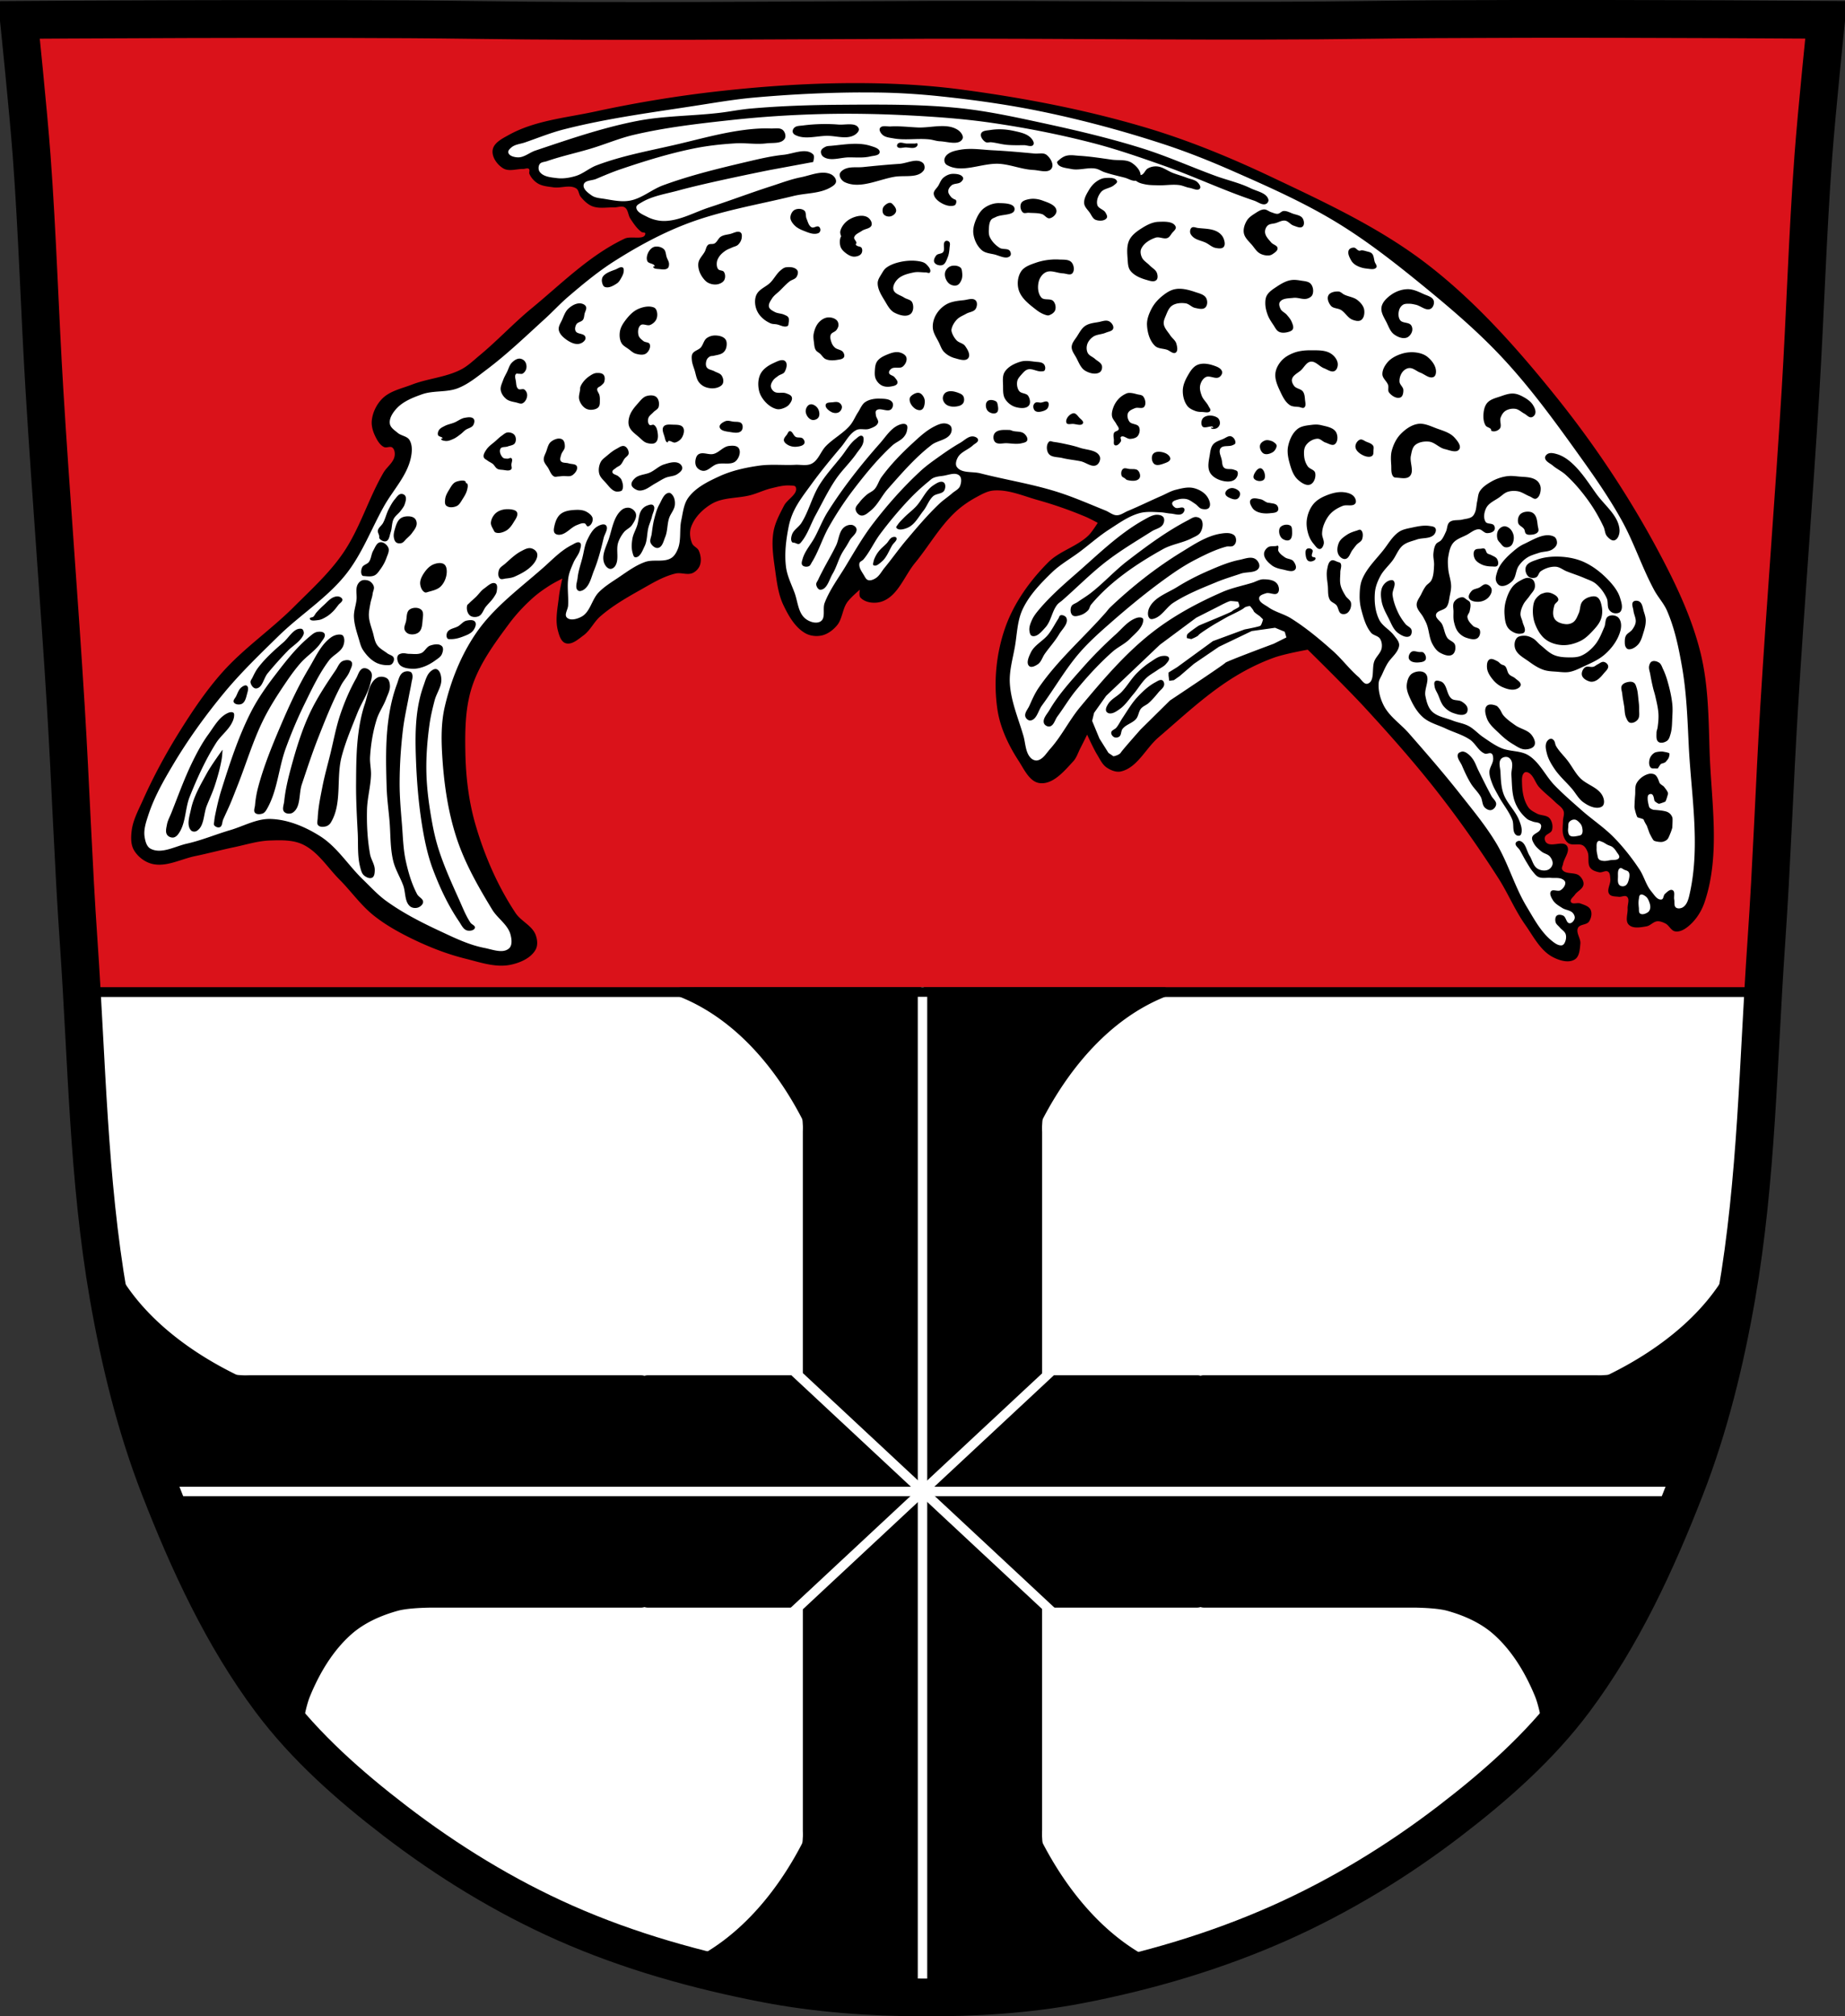 <svg xmlns="http://www.w3.org/2000/svg" viewBox="0 0 977.12 1067.6"><rect x="0" y="0" width="977.12" height="1067.6" fill="#333333" stroke="none"/><path d="M798.39 10.025c-26.17.053-51.02.198-70.798.478-79.11 1.122-156.7-.214-235.05 0-2.653.007-5.305.036-7.958.043-78.35.214-155.94 1.122-235.05 0-79.11-1.122-239.53 0-239.53 0s4.995 48.18 6.784 72.32c3.067 41.38 4.256 82.87 6.784 124.29 3.405 55.766 7.902 111.49 11.307 167.25 2.529 41.41 3.91 82.9 6.784 124.29 4.346 62.59 5.02 125.75 15.786 187.56 6.02 34.562 14.418 68.979 27.14 101.67 15.355 39.473 33.473 78.71 58.839 112.63 18.288 24.456 41.648 45.04 65.884 63.62 27.747 21.272 57.962 39.816 89.93 53.968 33.818 14.97 69.917 25.08 106.24 32.09 27.334 5.278 55.35 7.255 83.19 7.349 27.662.094 55.55-1.52 82.71-6.741 36.46-7.01 72.54-17.626 106.46-32.746 31.934-14.235 62.23-32.696 89.98-53.968 24.24-18.58 47.595-39.17 65.884-63.62 25.365-33.919 43.484-73.16 58.839-112.63 12.718-32.695 21.12-67.16 27.14-101.72 10.762-61.814 11.44-124.97 15.786-187.56 2.874-41.39 4.256-82.87 6.784-124.29 3.405-55.766 7.902-111.44 11.307-167.21 2.529-41.41 3.717-82.909 6.784-124.29 1.79-24.14 6.784-72.32 6.784-72.32s-90.24-.636-168.73-.478" fill="#da121a"/><g stroke-width="5"><g stroke="#000"><path d="M43.31 525.286c3.077 53.844 4.885 107.9 14.12 160.97 6.02 34.562 14.438 68.992 27.16 101.69 15.355 39.473 33.447 78.71 58.813 112.62 18.288 24.456 41.671 45.05 65.906 63.62 27.747 21.272 57.967 39.816 89.94 53.969 33.818 14.97 69.896 25.08 106.22 32.09 27.334 5.278 55.35 7.249 83.19 7.344 27.662.094 55.55-1.529 82.72-6.75 36.46-7.01 72.55-17.63 106.47-32.75 31.934-14.235 62.22-32.697 89.97-53.969 24.24-18.58 47.587-39.14 65.875-63.59 25.365-33.919 43.489-73.18 58.844-112.66 12.718-32.695 21.14-67.16 27.16-101.72 9.234-53.04 11.02-107.06 14.09-160.87H43.318z" fill="#fff"/><path d="M360.56 525.286c30.09 11.909 52.16 38.37 66.37 65.781.709 1.366.626 3.01.75 4.531.095 1.168 0 3.531 0 3.531v131.53h-84.5a3.83 3.83 0 0 0-1.875.5c-.551-.31-1.19-.5-1.875-.5H132.02s-2.451.092-3.656 0c-1.572-.12-3.225-.031-4.625-.719-27.989-13.747-55.59-35.2-67.875-64.37v11.219a596.632 596.632 0 0 0 1.563 9.469c6.02 34.562 14.438 68.992 27.16 101.69 15.355 39.473 33.447 78.71 58.813 112.62 4.33 5.791 8.969 11.368 13.813 16.75 1-6.841 2.545-15.02 4.656-20.16 5.136-12.501 12.415-24.797 22.688-33.844 7.091-6.245 16.286-10.335 25.5-12.875 4.586-1.264 12.07-1.649 17.563-1.75h111.814c.685 0 1.324-.19 1.875-.5.551.309 1.19.5 1.875.5h84.5v120.62s.095 2.363 0 3.531c-.124 1.525-.042 3.165-.75 4.531-13.452 25.938-33.967 51.01-61.62 63.719 2.668.71 5.353 1.393 8.03 2.063h34.563v7.531c26.565 4.934 53.734 6.814 80.75 6.906 26.92.091 54.06-1.45 80.53-6.344v-8.094h36.34c2.275-.591 4.545-1.19 6.813-1.813-27.92-12.637-48.53-37.908-62.16-63.969-.714-1.365-.652-3.01-.781-4.531-.11-1.294 0-3.906 0-3.906v-120.25h84.53a3.83 3.83 0 0 0 1.875-.5c.551.31 1.19.5 1.875.5H749.463c5.505.101 13.01.486 17.594 1.75 9.213 2.54 18.378 6.63 25.469 12.875 10.272 9.05 17.583 21.343 22.719 33.844 2.105 5.122 3.655 13.266 4.656 20.09 4.842-5.38 9.452-10.929 13.781-16.719 25.365-33.919 43.489-73.18 58.844-112.66 12.718-32.695 21.14-67.16 27.16-101.72.539-3.095 1.041-6.18 1.531-9.281v-11.313c-12.282 29.17-39.856 50.642-67.844 64.37-1.41.692-3.084.599-4.656.719-1.205.092-3.656 0-3.656 0h-207.37c-.685 0-1.324.19-1.875.5a3.83 3.83 0 0 0-1.875-.5h-84.53v-131.16s-.11-2.612 0-3.906c.129-1.526.067-3.166.781-4.531 14.31-27.363 36.29-53.872 66.37-65.781h-128z" stroke-linejoin="round" stroke-linecap="round"/></g><g fill="none" stroke="#fff" stroke-linecap="round"><path d="M87.25 789.676h798.73M488.56 525.276v530.21"/></g></g><g fill="none"><g stroke="#000"><path d="M798.39 10.025c-26.17.053-51.02.198-70.798.478-79.11 1.122-156.7-.214-235.05 0-2.653.007-5.305.036-7.958.043-78.35.214-155.94 1.122-235.05 0-79.11-1.122-239.53 0-239.53 0s4.995 48.18 6.784 72.32c3.067 41.38 4.256 82.87 6.784 124.29 3.405 55.766 7.902 111.49 11.307 167.25 2.529 41.41 3.91 82.9 6.784 124.29 4.346 62.59 5.02 125.75 15.786 187.56 6.02 34.562 14.418 68.979 27.14 101.67 15.355 39.473 33.473 78.71 58.839 112.63 18.288 24.456 41.648 45.04 65.884 63.62 27.747 21.272 57.962 39.816 89.93 53.968 33.818 14.97 69.917 25.08 106.24 32.09 27.334 5.278 55.35 7.255 83.19 7.349 27.662.094 55.55-1.52 82.71-6.741 36.46-7.01 72.54-17.626 106.46-32.746 31.934-14.235 62.23-32.696 89.98-53.968 24.24-18.58 47.595-39.17 65.884-63.62 25.365-33.919 43.484-73.16 58.839-112.63 12.718-32.695 21.12-67.16 27.14-101.72 10.762-61.814 11.44-124.97 15.786-187.56 2.874-41.39 4.256-82.87 6.784-124.29 3.405-55.766 7.902-111.44 11.307-167.21 2.529-41.41 3.717-82.909 6.784-124.29 1.79-24.14 6.784-72.32 6.784-72.32s-90.24-.636-168.73-.478z" stroke-width="20"/><path d="M932.42 525.276H44.7" stroke-width="5"/></g><g stroke="#fff" stroke-linecap="round" stroke-width="4.506"><path d="M346.62 846.41 224.9 728.38M224.91 846.41l121.72-118.03" transform="matrix(1.132 0 0 1.088 165.137 -67.154)"/></g></g><path d="M692.57 343.976s20.379 19.976 30.05 30.463c13.437 14.577 26.608 29.443 38.809 45.07 11.425 14.631 22.13 29.847 32.13 45.49 5.103 7.98 8.726 16.883 14.188 24.621 4.325 6.126 7.973 13.611 14.606 17.11 3.465 1.828 8.373 3.345 11.685 1.252 2.491-1.575 2.645-5.412 2.921-8.346.264-2.801-2.479-5.815-1.252-8.346.978-2.02 4.59-1.477 5.842-3.338 1.175-1.747 1.737-4.358.835-6.26-.911-1.918-3.437-2.594-5.425-3.338-1.585-.594-4.273.69-5.01-.835-.622-1.29 1.272-2.578 2.087-3.756 1.347-1.949 4.265-3.079 4.59-5.425.231-1.665-.853-3.449-2.087-4.59-2.39-2.211-7.506-.546-9.181-3.338-.506-.844.243-1.953.417-2.921.58-3.222 3.941-6.9 2.087-9.598-2.072-3.02-8.105.751-10.85-1.669-.76-.67-1.089-1.941-.835-2.921.444-1.714 3.243-2.061 3.756-3.756.617-2.037.127-4.639-1.252-6.26-1.54-1.811-4.584-1.377-6.677-2.504-1.666-.897-3.52-1.778-4.59-3.338-2.443-3.561-3.232-8.202-3.338-12.519-.049-1.991-.297-4.59 1.252-5.842.541-.437 1.465-.312 2.087 0 2.824 1.42 3.548 5.255 5.656 7.61 2.599 2.904 5.797 5.216 8.557 7.967 1.528 1.523 3.689 2.694 4.426 4.721.606 1.666-.279 3.538-.295 5.311-.024 2.657-.544 5.446.295 7.967.491 1.476 1.337 3.01 2.656 3.836 2.194 1.372 5.463-.166 7.672 1.18 1.142.696 1.84 2.01 2.361 3.246 1.127 2.666-.251 6.234 1.475 8.557 1.049 1.412 2.997 2.01 4.721 2.361 1.545.314 3.424-1.192 4.721-.295 1.1.761 1.03 2.507 1.18 3.836.298 2.646-2.106 5.777-.59 7.967.992 1.433 3.291 1.227 5.02 1.475 1.46.21 3.358-1.018 4.426 0 1.497 1.427.175 4.132.295 6.197.166 2.854-1.407 6.511.59 8.557 2.208 2.263 6.329 1.434 9.443.885 2.037-.359 3.547-2.468 5.607-2.656 1.521-.139 3.068.482 4.426 1.18 1.927.99 2.893 3.703 5.02 4.131 2.01.405 4.23-.577 5.902-1.77 4.532-3.235 7.946-8.301 9.738-13.574 8.676-25.531 3.456-53.899 2.656-80.85-.507-17.08-.662-34.449-4.721-51.05-4.391-17.956-12.335-34.99-20.951-51.34-15.755-29.904-34.582-58.35-55.77-84.69-20.492-25.472-42.516-50.34-68.46-70.23-24.776-18.998-53.53-32.364-81.74-45.737-21.588-10.233-43.793-19.435-66.69-26.26-31.574-9.415-64.13-15.661-96.79-20.07-18.363-2.477-36.946-3.477-55.47-3.541-24.24-.084-48.5 1.49-72.59 4.131-22.488 2.466-44.872 6.134-66.983 10.918-15.438 3.341-31.93 4.722-45.737 12.393-3.407 1.893-7.977 4.113-8.557 7.967-.557 3.704 2.39 7.818 5.607 9.738 3.042 1.815 7.081.246 10.623.295.984.014 2.218-.656 2.951 0 .664.594-.066 1.841.295 2.656.903 2.039 2.521 3.858 4.426 5.02 2.426 1.475 5.454 1.65 8.262 2.066 3.994.591 8.688-1.571 12.1.59 1.412.895 1.296 3.137 2.361 4.426 1.692 2.049 3.715 4.066 6.197 5.02 3.587 1.374 7.668.492 11.508.59 1.868.048 4.02-.983 5.607 0 1.871 1.156 1.747 4.061 2.951 5.902 1.682 2.572 3.438 5.246 5.902 7.082.601.448 2.128.139 2.066.885-.311 3.732-7.53 1.058-10.918 2.656-18.559 8.75-33.439 23.843-49.28 36.885-9.623 7.924-18.14 17.13-27.737 25.08-3.136 2.598-6.113 5.522-9.738 7.377-8.06 4.125-17.523 4.7-25.967 7.967-5.375 2.08-11.558 3.307-15.639 7.377-3.084 3.076-5.221 7.465-5.606 11.803-.298 3.351 1.021 6.797 2.656 9.738.913 1.642 2.139 3.323 3.836 4.131 1.335.636 3.284-.644 4.426.295 1.179.97 1.429 2.92 1.18 4.426-.578 3.499-4.117 5.788-5.902 8.852-8.03 13.8-12.47 29.646-21.541 42.787-7.277 10.542-16.903 19.276-25.967 28.328-12.07 12.05-26.416 21.796-37.77 34.524-8.487 9.514-15.662 20.18-22.426 30.983-7.401 11.824-14.08 24.15-19.77 36.885-2.349 5.255-5.236 10.512-5.902 16.229-.389 3.345-.492 7.11 1.18 10.03 2.023 3.534 5.777 6.432 9.738 7.377 7.488 1.787 15.18-2.585 22.721-4.131 6.919-1.419 13.741-3.283 20.656-4.721 6.271-1.304 12.484-3.326 18.885-3.541 5.841-.196 12.12-.424 17.41 2.066 8.119 3.824 13.14 12.237 19.475 18.59 6.152 6.165 11.207 13.49 18 18.939 6.551 5.255 14.02 9.351 21.594 12.983 8.678 4.161 17.754 7.655 27.09 9.979 7.802 1.942 16.03 4.865 23.901 3.246 5.056-1.039 10.735-3.475 13.279-7.967 1.308-2.311.967-5.494 0-7.967-1.901-4.862-7.739-7.157-10.623-11.508-9.485-14.31-16.47-30.427-21.246-46.918-3.564-12.306-5.073-25.26-5.311-38.07-.218-11.664-.091-23.733 3.541-34.819 4.01-12.235 11.919-22.946 19.583-33.29 3.688-4.978 7.968-9.545 12.581-13.681 2.819-2.527 5.953-4.7 9.147-6.733 2.079-1.324 6.492-3.541 6.492-3.541s-1.422 6.259-1.77 9.443c-.653 5.968-2.116 12.194-.59 18 .673 2.561 1.606 5.99 4.131 6.787 3.276 1.034 6.667-2.107 9.443-4.131 3.603-2.628 5.488-7.104 8.852-10.03 6.317-5.499 13.648-9.769 20.951-13.869 6.06-3.403 12.12-7.232 18.885-8.852 2.967-.711 6.371.969 9.147-.295 1.71-.779 3.217-2.357 3.836-4.131.845-2.422.435-5.321-.59-7.672-.695-1.595-2.852-2.238-3.541-3.836-1.132-2.625-1.508-5.849-.59-8.557 1.767-5.214 6.182-9.586 10.918-12.393 6.158-3.651 14.05-2.8 20.951-4.721 3.596-1 6.992-2.676 10.623-3.541 3.288-.783 6.661-1.721 10.03-1.475 1.024.075 2.593-.077 2.951.885 1.342 3.606-4.436 6.317-6.197 9.738-2.282 4.433-4.761 8.955-5.607 13.869-1.152 6.695-.053 13.632.885 20.36.88 6.309 1.667 12.849 4.426 18.59 2.702 5.621 6.097 11.652 11.508 14.754 2.583 1.48 5.952 1.852 8.852 1.18 3.109-.721 5.915-2.867 7.967-5.311 2.831-3.374 2.826-8.462 5.311-12.1 1.805-2.641 6.787-6.787 6.787-6.787s-.628 3.104.295 4.131c2.606 2.898 7.838 3.376 11.508 2.066 8.41-3 11.742-13.46 17.41-20.36 7.157-8.713 12.799-18.767 20.951-26.557 3.414-3.263 7.355-6.01 11.508-8.262 2.876-1.556 5.888-3.284 9.147-3.541 7.924-.625 15.659 2.867 23.311 5.02a214.26 214.26 0 0 1 25.377 8.852c2.229.941 6.492 3.246 6.492 3.246s-2.979 4.846-5.02 6.787c-6.163 5.871-15.245 8.127-21.246 14.164-9.713 9.77-18.15 21.529-22.721 34.524-4.823 13.7-6.278 29.01-4.131 43.38 1.447 9.683 5.883 18.935 11.213 27.15 2.955 4.552 5.824 11.168 11.213 11.803 6.99.824 12.931-6.336 17.705-11.508 1.821-1.973 2.596-4.701 3.836-7.082 1.219-2.341 3.541-7.082 3.541-7.082s3.242 7.248 5.311 10.623c1.471 2.398 2.692 5.202 5.02 6.787 2.188 1.492 5.098 2.689 7.672 2.066 8.662-2.099 13-12.2 19.77-18 12.376-10.606 24.353-21.878 38.07-30.688 7.217-4.637 14.953-8.583 23.02-11.508 5.782-2.098 17.957-4.251 17.957-4.251"/><path d="M455.62 48.942c-18.75.089-37.516 1.051-56.19 2.719-9.33.833-18.591 2.353-27.844 3.813-24.407 3.849-49.03 6.899-72.969 13.03-7.04 1.803-13.789 4.562-20.656 6.938-2.327.805-5.05.952-6.969 2.5-.888.718-2.094 1.808-1.781 2.906.505 1.77 3.099 2.377 4.938 2.469 3.36.168 6.217-2.525 9.406-3.594 17.81-5.968 35.681-12.164 54.12-15.719 14.253-2.747 28.928-2.554 43.34-4.25 5.477-.644 10.882-1.759 16.375-2.25 15.893-1.421 31.888-1.922 47.844-2.031 20.965-.143 41.989-.367 62.844 1.781 14.823 1.527 29.466 4.727 44.03 7.875 17.814 3.85 35.58 8.01 52.969 13.469 13.197 4.143 25.849 9.855 38.844 14.594 6.116 2.23 12.592 3.636 18.438 6.5 3.356 1.644 8.556 2.424 9.406 6.06.199.85-.532 1.929-1.344 2.25-2.027.8-4.215-1.089-6.281-1.781-16.355-5.481-32.01-12.925-48.28-18.656-12.301-4.334-24.621-8.618-37.25-11.875-17.88-4.612-36.06-8.167-54.34-10.781-14.281-2.043-28.718-3.071-43.12-3.813-15.399-.793-30.835-1.084-46.25-.688-15.896.408-31.786 1.435-47.594 3.156-17.31 1.885-34.704 3.868-51.656 7.844-7.651 1.794-14.916 4.91-22.438 7.188-7.822 2.368-15.873 4.067-23.594 6.75-1.3.452-3.047.419-3.813 1.563-.75 1.119-.772 2.927 0 4.03 1.872 2.678 5.974 2.988 9.219 3.375 3.291.393 6.701-.169 9.875-1.125 3.942-1.187 7.151-4.162 11-5.625 14.169-5.385 29.25-7.927 44-11.438 11.02-2.625 22.02-5.648 33.25-7.188 4.977-.683 10.01-1.101 15.03-.906 2.189.085 4.905-.596 6.5.906 1.111 1.046 1.719 3.208.906 4.5-1.769 2.812-6.36 2.054-9.656 2.469-5.495.692-11.07-.341-16.594 0-7.301.45-14.611 1.237-21.781 2.688-13.19 2.668-26.1 6.68-38.844 11-4.423 1.499-8.729 3.34-13.03 5.156-2.191.925-5.922.638-6.531 2.938-.618 2.33 2.292 4.483 4.281 5.844 1.918 1.312 4.457 1.403 6.75 1.781 4.441.733 9.04 1.725 13.469.906 6.322-1.17 11.466-5.873 17.5-8.094 14.588-5.37 29.773-9.01 44.906-12.563 6.231-1.463 12.508-2.947 18.875-3.594 5.213-.53 11.987-3.897 15.719-.219.959.946 0 4.03 0 4.03l-23.12 4.281s-32.23 6.406-48.06 10.75c-6.756 1.854-14.03 2.868-20 6.531-.992.609-2.506 1.305-2.469 2.469.079 2.491 3.409 3.797 5.625 4.938 2.938 1.511 6.354 2.366 9.656 2.25 8.139-.285 15.599-4.67 23.344-7.188 10.985-3.57 21.784-7.688 32.781-11.219 5.208-1.672 10.352-3.66 15.719-4.719 5.239-1.034 11.08-3.815 15.938-1.594 1.416.648 2.823 2.29 2.719 3.844-.095 1.427-1.7 2.409-2.938 3.125-5.784 3.344-13.04 2.908-19.531 4.5-19.01 4.663-38.542 7.801-56.813 14.813-13.376 5.133-26.07 12.06-38.16 19.75-8.602 5.471-16.5 12.03-24.25 18.656-4.371 3.735-8.278 8.01-12.531 11.875-10.08 9.171-19.922 18.649-30.813 26.844-4.845 3.646-9.628 7.682-15.281 9.875-5.983 2.321-12.914 1.077-18.969 3.219-4.886 1.732-10.09 3.776-13.562 7.625-1.93 2.129-3.886 5.066-3.469 7.906.314 2.134 2.542 3.511 4.188 4.906 1.827 1.55 4.928 1.681 6.188 3.719 1.69 2.734 1.407 6.454.719 9.594-2.102 9.559-9.512 17.11-14.281 25.656-6.652 11.918-11.509 25.04-19.969 35.75-10.03 12.684-24.2 21.475-35.75 32.781-9.931 9.713-19.992 19.388-28.844 30.09-9.953 12.04-19.14 24.764-27.12 38.19-5.06 8.496-10.01 17.222-13.06 26.625-1.186 3.649-2.527 7.547-1.969 11.344.347 2.364 1.072 5.296 3.187 6.406 5.732 3.01 12.935-1.267 19.25-2.688 7.811-1.756 15.225-4.9 22.906-7.156 7.116-2.09 14.06-6.153 21.469-5.906 9.226.307 18.324 4.167 26.12 9.09 9.09 5.741 14.945 15.475 22.688 22.938 4.02 3.876 7.793 8.07 12.312 11.344 8.852 6.414 18.691 11.412 28.594 16.03 7.566 3.53 15.24 7.294 23.438 8.875 4.277.825 9.805 3.142 13.06.25 1.853-1.645 1.405-5.02.75-7.406-1.429-5.216-6.808-8.447-9.625-13.06-7.371-12.08-14.5-24.556-18.906-38-4.637-14.15-6.742-29.14-7.625-44-.502-8.454-.567-17.12 1.344-25.375 3.193-13.787 8.601-27.384 16.594-39.06 9.326-13.628 23.11-23.682 35.5-34.594 4.878-4.294 9.439-9.215 15.25-12.12 1.315-.658 3.117-2.023 4.281-1.125 1.01.777.301 2.576 0 3.813-.578 2.374-2.405 4.288-3.375 6.531-1.072 2.477-2.212 4.969-2.688 7.625-.896 5.01.09 10.201-.219 15.281-.128 2.104-2.14 4.754-.688 6.281 1.809 1.901 5.582.808 7.875-.469 4.554-2.535 5.349-9.03 8.969-12.781 2.932-3.037 6.582-5.283 10.09-7.625 4.689-3.126 9.277-6.664 14.594-8.531 4.354-1.529 9.771.358 13.719-2.031 1.742-1.054 2.85-3.042 3.594-4.938 1.844-4.701.719-10.125 1.781-15.06.891-4.142 1.29-8.72 3.813-12.12 3.942-5.321 10.391-8.449 16.406-11.219 6.547-3.01 13.741-4.567 20.875-5.594 6.373-.917 12.882-.147 19.313-.469 2.924-.146 6.16.708 8.75-.656 3.485-1.836 4.666-6.389 7.406-9.219 3.913-4.04 9.166-6.716 12.813-11 1.764-2.072 2.752-4.697 4.25-6.969 1.212-1.838 1.987-4.145 3.813-5.375 2.168-1.461 5.04-1.891 7.656-1.813 2.343.071 5.499.029 6.719 2.031.634 1.041.247 2.776-.656 3.594-1.95 1.764-6.01-1.198-7.875.656-.586.583-.293 1.645-.219 2.469.126 1.393 1.597 2.746 1.125 4.063-.617 1.72-2.786 2.492-4.5 3.125-2.187.807-4.888-.362-6.969.688-3.596 1.814-5.458 5.896-8.06 8.969-5.51 6.5-10.939 13.1-15.938 20-3.203 4.421-6.62 8.774-9 13.688a35.89 35.89 0 0 0-2.906 8.75c-1.35 6.919-2.251 14.13-1.344 21.12.609 4.694 2.804 9.04 4.469 13.469 1.77 4.71 1.898 10.784 5.844 13.906 2.142 1.695 5.839 2.885 8.094 1.344 2.714-1.856.866-6.581 2.031-9.656 2.624-6.928 7.16-12.946 11-19.281 4.659-7.688 9.13-15.549 14.594-22.688 7.6-9.931 15.944-19.352 25.12-27.844 3.33-3.08 7.082-5.687 10.781-8.313 3.352-2.379 6.778-4.674 10.344-6.719 2.178-1.249 4.213-3.531 6.719-3.375 1.077.067 2.591.709 2.719 1.781.157 1.315-1.751 2.033-2.719 2.938-2.527 2.363-6.429 3.45-8.06 6.5-.781 1.458-1.412 3.579-.469 4.938 2.434 3.505 8.242 2.315 12.375 3.375 13.347 3.422 27.03 5.565 40.19 9.656 8.959 2.786 17.55 6.581 26.25 10.09 1.959.791 3.731 2.434 5.844 2.469 2.085.034 3.919-1.448 5.844-2.25 6.06-2.527 11.952-5.433 17.969-8.06 2.458-1.074 4.805-2.5 7.406-3.156 3.134-.79 6.52-1.687 9.656-.906 2.78.692 5.631 2.314 7.188 4.719 1.029 1.591 1.974 4.081.875 5.625-.749 1.052-2.556.956-3.813.656-1.456-.348-2.336-1.876-3.594-2.688-1.435-.926-2.804-2.083-4.469-2.469-1.533-.355-3.215-.246-4.719.219-1.092.337-2.681.699-2.938 1.813-.219.951.762 1.959 1.594 2.469 1.346.825 3.857-.886 4.719.438.516.793-.138 2.134-.906 2.688-1.7 1.225-4.19.136-6.281 0-1.732-.113-3.453-.578-5.188-.656-3.741-.168-7.605-.546-11.219.438-5.816 1.583-10.862 5.28-15.938 8.531-5.533 3.545-10.461 7.964-15.719 11.906-4.922 3.691-10.393 6.72-14.813 11-5.97 5.782-11.981 12-15.5 19.531-2.816 6.02-2.903 12.978-4.03 19.531-1.116 6.478-3.098 12.969-2.719 19.531.553 9.569 4.499 18.644 7.188 27.844 1.148 3.93 1.01 8.731 3.844 11.688.885.923 2.306 1.582 3.563 1.344 2.968-.562 4.735-3.812 6.75-6.06 6.081-6.794 10.1-15.216 15.938-22.22 11.73-14.06 23.748-28.27 38.19-39.531 11.235-8.766 23.971-15.614 37.03-21.313 5.099-2.225 10.622-3.296 15.938-4.938 1.945-.601 3.808-1.817 5.844-1.813 2.509.006 5.611.298 7.188 2.25 1.039 1.286 1.53 3.697.438 4.938-1.386 1.573-4.29-.439-6.281.219-1.38.456-3.461 1.022-3.594 2.469-.213 2.319 3.043 3.583 4.938 4.938 3.594 2.57 8.159 3.502 11.906 5.844 7.96 4.975 15.207 11.04 22.22 17.281 4.783 4.258 8.649 9.538 13.5 13.719 1.542 1.329 3.01 4.248 4.938 3.594 3.992-1.354 1.945-8.245 3.594-12.12 1.01-2.375 3.381-4.205 3.813-6.75.28-1.65.013-3.539-.906-4.938-1.037-1.579-3.512-1.703-4.719-3.156-2.805-3.38-4.02-7.882-5.156-12.12a27.056 27.056 0 0 1-.906-7.406c.047-2.953.221-6.02 1.344-8.75 2.424-5.899 7.296-10.496 11.25-15.5 2.633-3.331 4.756-7.291 8.281-9.656 1.965-1.319 4.435-1.727 6.75-2.219 3.02-.641 6.166-1.341 9.219-.906 1.197.171 2.802.263 3.344 1.344.521 1.039-.057 2.55-.875 3.375-2.187 2.204-6.067 1.449-9 2.469-2.534.882-5.329 1.427-7.406 3.125-2.459 2.01-3.496 5.314-5.375 7.875-2.081 2.837-4.865 5.213-6.531 8.313-1.457 2.71-2.65 5.684-2.906 8.75-.404 4.831.114 10.02 2.25 14.375 1.68 3.422 5.54 5.276 7.844 8.313 1.055 1.391 2.362 2.754 2.688 4.469.17.895-.083 1.849-.438 2.688-1.229 2.91-3.977 4.962-5.625 7.656-1.135 1.856-2.01 3.859-2.906 5.844-.66 1.471-1.682 2.862-1.813 4.469-.335 4.127.815 8.449 2.719 12.12 3.02 5.834 8.921 9.651 13.25 14.594 9.168 10.467 18.321 20.98 26.938 31.906 6.73 8.534 13.718 16.932 19.313 26.25 6.41 10.677 9.727 23.02 16.16 33.688 3.895 6.461 7.563 13.493 13.469 18.19 1.469 1.168 3.298 2.516 5.156 2.25.579-.083 1.09-.615 1.375-1.125.774-1.386 1.108-3.197.656-4.719-.453-1.525-2.115-2.364-3.125-3.594-.779-.949-1.971-1.711-2.25-2.906-.26-1.115-.229-2.649.656-3.375.868-.712 2.358-.476 3.375 0 1.588.744 1.625 3.914 3.375 4.03 1.216.082 2.368-1.293 2.688-2.469.267-.982-.242-2.135-.906-2.906-1.354-1.573-3.843-1.573-5.594-2.688-1.795-1.142-3.808-2.259-4.938-4.063-.857-1.369-2.042-3.389-1.125-4.719.985-1.429 3.7.289 5.156-.656 1.324-.86 2.603-2.489 2.469-4.063-.068-.793-.857-1.413-1.563-1.781-1.802-.941-4.04-.505-6.06-.688-2.167-.195-4.533.424-6.531-.438-1.216-.524-2.046-1.68-2.906-2.688-1.402-1.642-2.47-3.563-3.594-5.406-1.203-1.974-2.228-4.056-3.375-6.06-.733-1.281-2.669-2.397-2.25-3.813.237-.802 1.442-1.342 2.25-1.125 3.03.815 3.489 5.221 5.156 7.875 1.393 2.217 1.865 5.295 4.063 6.719 1.582 1.025 3.84 1.377 5.594.688 1.186-.466 2.228-1.686 2.469-2.938.269-1.394-.455-2.924-1.344-4.03-1.092-1.362-3.107-1.595-4.469-2.688-1.528-1.226-3.107-2.571-4.063-4.281-.567-1.014-1.223-2.226-.906-3.344.534-1.885 3.433-2.297 4.281-4.063.39-.812.703-1.927.219-2.688-.814-1.278-2.85-.983-4.25-1.563-.99-.41-2.107-.667-2.938-1.344-2.738-2.233-4.95-5.259-6.281-8.531-1.85-4.549-1.694-9.694-2.031-14.594-.175-2.539 1.035-5.332 0-7.656-.41-.92-1.233-1.795-2.219-2-1.158-.242-2.667.177-3.375 1.125-1.344 1.8-.334 4.475-.219 6.719.198 3.848.3 7.828 1.563 11.469 1.791 5.167 6.31 9.04 8.313 14.12.758 1.926 1.55 4 1.344 6.06-.073.733-.252 1.692-.906 2.031-.678.351-1.703.095-2.25-.438-1.926-1.874-.795-5.375-1.781-7.875-1.748-4.43-4.924-8.154-7.188-12.344-1.273-2.356-2.688-4.668-3.594-7.188-.676-1.879-1.399-3.847-1.344-5.844.067-2.415 2.047-4.553 2-6.969-.019-.947-.107-2.134-.875-2.688-.971-.7-2.481.442-3.594 0-3.346-1.329-4.887-5.397-7.875-7.406-3.891-2.616-8.543-3.838-12.781-5.844-3.994-1.89-8.552-2.968-11.906-5.844-2.979-2.554-5.1-6.096-6.75-9.656-1.107-2.388-2.25-5-2-7.625.213-2.233 1.01-4.869 2.906-6.06 1.965-1.234 5.328-1.641 6.969 0 2.805 2.805-.778 8.02 0 11.906.572 2.862 1.339 6 3.375 8.094 2.804 2.881 7.26 3.462 11 4.938 2.796 1.103 5.881 1.488 8.531 2.906 2.825 1.511 4.978 4.04 7.625 5.844 3.108 2.118 6.195 4.373 9.656 5.844 4.562 1.938 10.166 1.195 14.375 3.813 5.991 3.725 8.985 10.882 13.906 15.938 4.544 4.668 9.487 8.943 14.375 13.25 5.579 4.916 11.871 9.05 17.06 14.375 5.02 5.147 9.503 10.848 13.469 16.844 2.438 3.687 3.442 8.268 6.281 11.656 1.472 1.756 3.15 4.68 5.406 4.281 1.125-.199.939-2.166 1.781-2.938 1.111-1.017 2.715-2.674 4.063-2 1.497.748.553 3.295.875 4.938.28 1.426-.249 3.368.906 4.25 1.013.774 2.757.495 3.813-.219 2.329-1.576 2.992-4.878 3.594-7.625 5.605-25.59.568-52.43-.656-78.59-.639-13.662-1.146-27.402-3.5-40.875-1.772-10.143-3.867-20.399-7.969-29.844-1.688-3.886-4.697-7.06-6.719-10.781-6.505-11.975-10.667-25.15-17.281-37.06-6.327-11.399-13.76-22.18-21.344-32.781-13.06-18.255-26.25-36.53-41.531-52.969-12.878-13.854-27.354-26.22-42-38.19-14.802-12.1-29.91-23.985-46.25-33.906-17.625-10.701-36.59-19.08-55.47-27.375-11.975-5.259-24.16-10.1-36.594-14.156-20.626-6.727-41.638-12.41-62.875-16.844-18.15-3.79-36.556-6.378-55-8.313-11.334-1.189-22.729-1.902-34.12-2a597.13 597.13 0 0 0-8.03-.031m-18.719 16.719a87.668 87.668 0 0 1 7.125.281c3.635.294 9.308-1.331 10.719 2.031.555 1.323-1.118 2.901-2.375 3.594-4.135 2.278-9.435.357-14.156.344-5.746-.016-12.162 2.198-17.219-.531-.611-.33-1.157-.996-1.219-1.688-.072-.811.402-1.702 1.031-2.219 1.13-.927 2.832-.84 4.281-1.031a91.015 91.015 0 0 1 11.813-.781m61.5 1.094c3.225-.058 6.288.327 8.906 2.063 1.484.983 3.234 3.222 2.375 4.781-1.931 3.503-7.941 1.348-11.938 1.188-1.906-.076-3.728-.803-5.625-1-6.28-.652-12.724.591-18.938-.531-2.07-.374-4.476-.548-5.969-2.031-.855-.849-1.809-2.374-1.188-3.406.979-1.626 3.73-.767 5.625-.875 4.715-.27 9.439.296 14.156.531 4.03.201 8.448-.644 12.594-.719m30.875 1.688c2.653-.006 5.307.331 7.875.906 3.133.702 6.696 1.392 8.875 3.75.854.924 1.906 2.529 1.188 3.563-.942 1.355-3.288.174-4.938.188-3.071.025-6.161.099-9.219-.188-2.699-.253-5.337-1.045-8.03-1.344-1.075-.119-2.314.405-3.219-.188-1.383-.906-2.82-2.898-2.219-4.438.642-1.643 3.197-1.592 4.938-1.875a30.218 30.218 0 0 1 4.75-.375m-52.5 7.094c.148-.013.286-.007.438 0 1.013.049 2.13.469 3.125.469h4.094c.455 0 1.103-.365 1.375 0 .354.476-.035 1.319-.5 1.688-1.474 1.167-3.776.359-5.656.344-1.483-.012-3.542.838-4.438-.344-.35-.462-.105-1.32.344-1.688.346-.284.776-.43 1.219-.469m-23.563.594c2.614.014 5.204.289 7.688 1.063 1.913.596 5.12 1.411 4.938 3.406-.165 1.8-3.179 1.801-4.938 2.219-3.71.881-7.624.463-11.438.5-4.493.044-9.792 2.24-13.469-.344-.898-.631-1.433-1.992-1.188-3.063.243-1.059 1.402-1.735 2.375-2.219.879-.437 1.928-.414 2.906-.5 4.319-.378 8.769-1.086 13.12-1.063m59.844 2.719c4.255-.103 8.583.511 12.844.719 7.349.358 14.674 1.039 22 1.719 2.107.196 4.637-.605 6.313.688 2.023 1.561 4.076 4.991 2.719 7.156-1.727 2.757-6.469.998-9.719.844-5.949-.283-11.627-2.73-17.563-3.219-9.409-.775-20.237 5.39-28.313.5-.761-.461-1.208-1.516-1.219-2.406-.013-1.068.589-2.152 1.375-2.875 1.92-1.766 4.772-2.313 7.344-2.75 1.402-.238 2.8-.341 4.219-.375m54.16 3.313c1.462.002 2.952.226 4.406.313 5.773.342 11.491 1.261 17.219 2.063 3.537.495 7.575-.269 10.563 1.688 2.183 1.429 4.529 3.888 4.656 6.469.278-.05.541-.111.781-.25 1.28-.742 1.716-2.515 3-3.25a8.684 8.684 0 0 1 4.313-1.125c.213.002.446.013.656.031 3.035.269 5.589 2.421 8.438 3.5 2.426.919 4.927 1.588 7.344 2.531 1.963.766 4.352.984 5.781 2.531.751.813 1.764 2.245 1.094 3.125-1.124 1.474-3.702-.043-5.531-.344-1.848-.304-3.58-1.236-5.438-1.469-3.671-.461-7.396.237-11.09.125-2.256-.068-4.536-.028-6.75-.469-1.496-.298-3.06-.613-4.344-1.438-.255-.164-.542-.333-.813-.531-1.931.331-3.908-1.091-5.844-1.594-3.591-.933-7.234-1.721-10.75-2.906-1.571-.53-2.965-1.567-4.594-1.875-4.247-.803-8.739 1.075-12.969.188-2.69-.564-6.819-.744-7.5-3.406-.141-.551.608-.996 1.031-1.375 1.082-.97 2.348-1.836 3.75-2.219.843-.231 1.717-.314 2.594-.313m-81.969 2.938c1.285-.005 2.476.289 3.469 1.125 1.01.85 1.257 2.857.5 3.938-3.01 4.293-10.172 2.551-15.344 3.406-8.748 1.447-18.403 6.657-26.438 2.906-1.486-.694-2.857-2.457-2.75-4.094.079-1.206 1.337-2.186 2.406-2.75 2.989-1.575 6.702-.838 10.06-1.188 6.36-.661 12.713-1.272 19.09-1.688 2.85-.186 6.174-1.646 9-1.656m19.313 6.938c1.943-.033 4.73.234 5.469 2.031.309.753-.433 1.667-1.031 2.219-1.336 1.232-3.713.694-5.094 1.875-.89.761-1.693 1.892-1.719 3.063-.025 1.144.798 2.215 1.531 3.094.364.437.9.719 1.375 1.031.383.252.957.26 1.188.656.285.492.194 1.184 0 1.719-.151.418-.424.885-.844 1.031-2.359.821-5.225-.208-7.344-1.531-1.65-1.03-3.447-2.686-3.594-4.625-.123-1.625 1.569-2.852 2.406-4.25.868-1.448 1.425-3.198 2.719-4.281 1.368-1.145 3.153-2 4.938-2.031m82.5 2.125c1.915-.022 3.968.236 4.5 1.781.278.806-.884 1.507-1.531 2.063-2.01 1.724-5.35 1.682-7 3.75-1.471 1.844-2.525 4.545-1.875 6.813.533 1.857 3.306 2.27 4.281 3.938.501.857 1.234 2.077.688 2.906-1.08 1.639-3.97 1.678-5.813 1-1.592-.586-2.267-2.524-3.25-3.906-1.079-1.518-2.687-2.928-2.875-4.781-.256-2.523 1.241-4.973 2.531-7.156 1-1.699 2.327-3.296 3.938-4.438 1.352-.959 2.939-1.773 4.594-1.875.544-.033 1.174-.086 1.813-.094m-40.531 11.09c1.905-.088 3.86.278 5.625.938 2.824 1.055 7 2.286 7.344 5.281.206 1.802-1.809 3.773-3.594 4.094-1.528.274-2.61-1.765-4.094-2.219-2.24-.685-4.633-.509-6.969-.688-1.022-.078-2.315.51-3.094-.156-1.237-1.058-1.668-3.296-1-4.781.616-1.37 2.438-1.903 3.906-2.219a11.5 11.5 0 0 1 1.875-.25m-75.06 2.125c.38.027.759.233 1.031.5 1.052 1.034 2.308 2.483 2.063 3.938-.221 1.309-1.616 2.405-2.906 2.719-1.207.293-2.771-.07-3.594-1-.725-.819-.795-2.197-.5-3.25.261-.933 1.073-1.676 1.875-2.219.596-.403 1.314-.739 2.031-.688m57.5.156c2.968.045 8.262.127 8.344 3.094.099 3.59-6.679 2.612-9.875 4.25-.885.454-1.974.73-2.563 1.531-1 1.367-1.092 3.275-1.188 4.969-.077 1.373-.076 2.845.5 4.094 1.095 2.376 3.06 4.398 5.281 5.781 1.558.97 4.165.099 5.313 1.531.57.711.813 2.118.156 2.75-2.058 1.982-5.74-.266-8.531-.875-2.231-.486-4.744-.722-6.469-2.219-2.459-2.133-4.01-5.461-4.438-8.688-.37-2.763.539-5.647 1.688-8.188.937-2.073 2.249-4.139 4.094-5.469 2.188-1.577 4.991-2.603 7.688-2.563m-106.22 3.063c1.154-.082 2.358.201 3.188.875 1.146.931.607 2.893 1.188 4.25.702 1.641 1.13 3.813 2.719 4.625 1.118.572 2.695-.975 3.781-.344.594.345.899 1.19.844 1.875-.05.613-.467 1.287-1.031 1.531-2.539 1.1-5.61-.368-8.188-1.375-1.836-.718-3.654-1.722-4.938-3.219-.894-1.043-1.779-2.377-1.719-3.75.066-1.501.897-3.224 2.219-3.938.564-.304 1.245-.482 1.938-.531m246.75.281c1.336-.03 2.443 1.07 3.719 1.469 1.145.358 2.307.97 3.5.844 1.109-.117 1.921-1.369 3.03-1.469 1.661-.149 3.25.761 4.813 1.344 1.837.685 4.267.873 5.313 2.531.772 1.224 1.073 3.372 0 4.344-1.198 1.085-3.277.005-4.813-.5-1.644-.541-2.755-2.383-4.469-2.625-1.729-.244-3.385.83-5.063 1.313-1.418.408-3.151.294-4.219 1.313-.93.887-1.471 2.347-1.344 3.625.206 2.065 1.919 3.72 3.25 5.313.968 1.158 3.27 1.526 3.375 3.03.096 1.366-1.498 2.347-2.625 3.125a4.13 4.13 0 0 1-2.063.719c-1.607.09-3.323-.292-4.719-1.094-1.628-.935-2.664-2.634-3.844-4.094-1.69-2.09-4.096-3.984-4.594-6.625-.421-2.233.396-4.675 1.563-6.625.965-1.613 2.635-2.737 4.219-3.75 1.516-.97 3.169-2.148 4.969-2.188m-213.72 3.375c1.207-.062 2.369.104 3.406.625 1.456.732 2.825 2.707 2.406 4.281-.511 1.923-3.503 1.911-5.125 3.063-1.448 1.029-3.582 1.705-4.094 3.406-.342 1.137 1.775 2.481 1.031 3.406-.089.111-.176.221-.281.313.127.199.267.396.438.563.727.712 2.239.464 2.75 1.344.515.887.4 2.223-.188 3.063-.745 1.064-2.295 1.517-3.594 1.563-1.384.049-2.766-.589-3.906-1.375-1.529-1.054-3.152-2.478-3.594-4.281-.389-1.588-.401-3.707.438-5.125-.307-.9-.649-1.832-.438-2.719.619-2.6 2.646-4.99 4.969-6.313 1.682-.957 3.769-1.709 5.781-1.813m160.25 3.125c2.754.008 5.684.415 6.594 2.625.523 1.272-1.248 2.486-2.063 3.594-.643.875-1.217 1.954-2.219 2.375-1.94.815-4.313-.812-6.313-.156-3.08 1.01-6.345 3-7.656 5.969-.6 1.356-.262 3.084.344 4.438.805 1.799 2.73 2.828 4.094 4.25 1.308 1.364 3.282 2.31 3.906 4.094.415 1.186.597 2.918-.344 3.75-1.321 1.168-3.586.329-5.281-.156-3.16-.905-6.582-2.323-8.531-4.969-1.211-1.644-1.232-3.932-1.375-5.969-.236-3.359-.583-7.03.875-10.06 1.358-2.828 4.157-4.798 6.813-6.469 2.575-1.619 5.493-3.11 8.531-3.25a54.771 54.771 0 0 1 2.625-.063m15.844 2.875c.787-.068 1.695.338 2.5.438 3.508.435 7.329.291 10.406 2.031 1.402.793 2.671 2.091 3.25 3.594.531 1.38.981 3.332 0 4.438-.95 1.071-2.843.764-4.25.5-1.9-.356-3.39-1.867-5.125-2.719-2.239-1.099-4.948-1.406-6.813-3.063-.743-.661-1.464-1.573-1.563-2.563-.083-.841.171-1.938.875-2.406.225-.15.457-.227.719-.25m-240.97 2.438c.459.004.891.1 1.281.375.839.59.75 2.02.594 3.03-.203 1.316-.963 2.593-1.938 3.5-.843.784-2.084.946-3.125 1.438-1.171.553-2.43.958-3.5 1.688-1.222.833-2.408 1.815-3.25 3.03-.667.964-1.237 2.083-1.344 3.25-.109 1.186-.015 2.562.719 3.5.687.878 2.411.511 3.03 1.438.784 1.171.863 2.95.25 4.219-.578 1.195-1.994 1.956-3.281 2.281-1.649.416-3.518.118-5.063-.594-1.292-.596-2.283-1.728-3.125-2.875-.947-1.29-1.688-2.787-2.063-4.344-.301-1.252-.443-2.628-.125-3.875.53-2.078 2.258-3.646 3.281-5.531.643-1.185.746-2.799 1.813-3.625.91-.705 2.373-.151 3.375-.719 1.436-.813 1.966-2.766 3.375-3.625 1.391-.848 3.094-1 4.688-1.344 1.401-.301 3.03-1.23 4.406-1.219m110.25 4.813c.548-.08 1.186.144 1.531.531.721.807.266 2.14.188 3.219-.126 1.735-.35 3.524-1.031 5.125-.624 1.466-1.21 3.426-2.719 3.938-1.414.479-3.569-.063-4.281-1.375-.619-1.14.2-2.755 1.031-3.75.848-1.015 2.778-.678 3.594-1.719 1.218-1.554-.44-4.665 1.188-5.781.143-.098.317-.161.5-.188m-153.28 3.03c1.326.014 2.709.493 3.656 1.344 1.145 1.028 1.05 2.893 1.563 4.344.411 1.163 1.203 2.267 1.219 3.5.011.801-.102 1.77-.719 2.281-1.028.854-2.672.654-4 .5-1.276-.148-3.724-.063-3.625-1.344.016-.204.58.075.625-.125.339-1.514-3.126-1.329-3.75-2.75-.618-1.407-.219-3.22.469-4.594.663-1.323 1.849-2.66 3.281-3.03.411-.107.839-.13 1.281-.125m369.16.563c1.057.038 1.715 1.405 2.75 1.625.476.101.951-.205 1.438-.188.752.027 1.497.224 2.219.438 1.088.322 2.379.454 3.156 1.281 1.046 1.114.986 2.884 1.438 4.344.306.989 1.449 2.108.875 2.969-.953 1.429-3.416.794-5.125.625-2.02-.2-4.079-.814-5.813-1.875-.96-.588-1.828-1.423-2.375-2.406-.909-1.633-2.075-3.777-1.281-5.469.432-.921 1.702-1.38 2.719-1.344m-157.56 6.25c.526.002 1.039.037 1.563.063 2.218.107 5.072-.169 6.5 1.531 1.245 1.483 1.672 4.372.344 5.781-1.131 1.2-3.321.063-4.969 0-2.963-.114-6.157-1.843-8.875-.656-1.929.842-3.373 2.901-3.906 4.938-.729 2.785-.524 6.367 1.375 8.531 1.448 1.65 4.822.264 6.313 1.875 1.106 1.195 1.527 3.241 1 4.781-.458 1.336-1.892 2.234-3.219 2.719-.374.136-.832.094-1.219 0-2.051-.497-3.959-1.611-5.625-2.906-3.657-2.844-7.84-5.984-9.219-10.406-.989-3.171-.602-7.096 1.219-9.875 1.662-2.537 4.978-3.632 7.844-4.625 3.464-1.2 7.193-1.764 10.875-1.75m-76.875.656a22.834 22.834 0 0 1 3.719.25c1.44.223 3.03.539 4.094 1.531 1.193 1.108 2.94 3.066 2.063 4.438-.398.623-1.48 0-2.219 0-2.104 0-4.252-.425-6.313 0-3.093.639-6.54 1.463-8.719 3.75-1.34 1.407-2.59 3.607-2.031 5.469.667 2.222 3.69 2.813 5.625 4.094 1.382.915 3.566 1.067 4.281 2.563.892 1.864.737 4.831-.875 6.125-2.224 1.786-6 .628-8.531-.688-2.293-1.192-3.614-3.749-4.938-5.969-1.79-3-3.982-6.224-3.938-9.719.024-1.859 1.277-3.522 2.219-5.125.616-1.049 1.258-2.128 2.219-2.875 2.05-1.596 4.657-2.506 7.188-3.094a28.505 28.505 0 0 1 6.156-.75m22.813 2.625c1.187 0 2.392.325 3.25 1.031.694.571.77 1.67.875 2.563.154 1.304.153 2.722-.344 3.938-.474 1.159-1.219 2.477-2.406 2.875-1.386.464-3.159-.026-4.25-1-1.489-1.33-2.416-3.66-2.063-5.625.264-1.469 1.514-2.899 2.906-3.438.622-.24 1.319-.343 2.031-.344m-87.59.781c1.708 0 3.518.408 4.406 1.688.668.963.238 2.501-.375 3.5-.776 1.264-2.553 1.489-3.719 2.406-1.832 1.443-3.425 3.215-5.094 4.844-1.424 1.39-3.159 2.534-4.219 4.219-.84 1.335-1.961 2.912-1.563 4.438.339 1.295 1.856 2.01 3.03 2.656 1.541.842 3.468.732 5.063 1.469.79.365 1.731.679 2.156 1.438.492.877.266 2.035.125 3.03-.071.504-.036 1.17-.469 1.438-1.725 1.07-4.02-.543-6.03-.844-1.01-.151-2.098-.094-3.03-.5-2.338-1.018-4.522-2.633-6.03-4.688-1.22-1.661-1.976-3.728-2.156-5.781-.154-1.752.078-3.671.969-5.188 1.561-2.659 4.913-3.757 7.094-5.938 1.958-1.959 3.2-4.584 5.313-6.375.852-.722 1.8-1.535 2.906-1.688a11.812 11.812 0 0 1 1.625-.125m-88.94.063c.328-.032.641.014.938.188.572.335.535 1.244.5 1.906-.068 1.283-.719 2.502-1.344 3.625-.571 1.026-1.185 2.121-2.156 2.781-1.872 1.274-4.421 2.759-6.531 1.938-.874-.34-1.21-1.497-1.438-2.406a4.248 4.248 0 0 1 .125-2.438c.251-.671.754-1.24 1.313-1.688 1.6-1.282 3.641-1.941 5.563-2.656.967-.36 2.047-1.155 3.03-1.25m357.06 6.719c.954.04 1.913.182 2.844.344 1.879.326 4.211.352 5.438 1.813 1.229 1.463 1.557 3.884.844 5.656-.417 1.037-1.59 1.727-2.656 2.063-2.343.736-4.906-.672-7.344-.375-2.5.304-5.846.097-7.25 2.188-.698 1.04-.181 2.597.375 3.719.657 1.326 2.282 1.912 3.25 3.03 1.021 1.181 2.075 2.394 2.656 3.844.47 1.172 1.118 2.601.594 3.75-.412.903-1.573 1.303-2.531 1.563-1.553.421-3.37.587-4.813-.125-1.436-.709-2.129-2.396-3.03-3.719-1.096-1.606-2.214-3.276-2.906-5.094-.76-1.997-1.301-4.113-1.313-6.25-.008-1.435.128-2.975.844-4.219 1.151-2 3.266-3.316 5.188-4.594 2.156-1.434 4.47-2.824 7-3.375a10.98 10.98 0 0 1 2.813-.219m-61.12 4.688c2.775.04 5.594.863 8.219 1.75 2.098.709 4.76 1.285 5.781 3.25.764 1.471.714 3.808-.5 4.938-1.333 1.24-3.688.566-5.469.188-1.791-.38-3.125-2.147-4.938-2.406-2.397-.343-5.143-.157-7.156 1.188-1.785 1.191-2.576 3.49-3.406 5.469-.565 1.348-1.238 2.834-1.031 4.281.324 2.269 2.159 4.045 3.406 5.969.996 1.537 2.744 2.646 3.25 4.406.441 1.534.984 3.895-.344 4.781-1.346.899-3.088-1.026-4.625-1.531-2.101-.691-4.707-.51-6.313-2.031-2.874-2.724-4.064-7.138-4.25-11.09-.139-2.949 1.019-5.909 2.375-8.531 1.244-2.406 3.052-4.569 5.125-6.313 2.143-1.802 4.591-3.583 7.344-4.094.445-.083.894-.155 1.344-.188.394-.029.791-.037 1.188-.031m120.66.219c2.9-.038 5.713 1.312 8.344 2.531 1.953.905 4.748 1.461 5.438 3.5.493 1.458-.228 3.634-1.594 4.344-2.441 1.268-5.247-1.584-7.938-2.156-1.035-.22-2.099-.492-3.156-.5-1.177-.009-2.492-.107-3.5.5-1.061.639-1.845 1.801-2.156 3-.438 1.685-.429 3.779.594 5.188 1.248 1.717 4.511.955 5.781 2.656.681.911.839 2.289.5 3.375-.441 1.412-1.608 2.877-3.03 3.281-2.168.615-4.691-.469-6.5-1.813-1.872-1.39-2.742-3.804-3.75-5.906-1.287-2.683-3.368-5.535-2.875-8.469.466-2.768 2.894-5.01 5.188-6.625 2.493-1.759 5.605-2.866 8.656-2.906m-37.37 1.219c.252-.005.482-.015.719 0 1.185.074 2.052 1.178 3.125 1.688 2.28 1.082 5.04 1.32 7 2.906 1.596 1.289 3.17 3.037 3.5 5.063.303 1.859-.043 4.325-1.563 5.438-1.234.902-3.165.418-4.594-.125-2.507-.953-3.831-3.798-6.125-5.188-1.635-.99-4.069-.736-5.313-2.188-1.238-1.444-2.228-3.848-1.344-5.531.772-1.469 2.829-2.025 4.594-2.063m-193.5 3.969c.809.013 1.543.216 2.094.781 1.031 1.059.769 3.175 0 4.438-.965 1.586-3.323 1.646-4.938 2.563-1.688.958-3.624 1.663-4.969 3.063-1.358 1.414-2.47 3.207-2.875 5.125-.118.559-.024 1.145.156 1.688.522 1.574 1.413 3.087 2.563 4.281 1.225 1.273 3.405 1.473 4.438 2.906 1.306 1.813 3.052 4.699 1.688 6.469-1.458 1.891-4.849.617-7.156 0-2.092-.559-4.108-1.705-5.625-3.25-1.32-1.344-1.896-3.243-2.719-4.938-1.213-2.499-3-4.921-3.25-7.688-.207-2.322.422-4.762 1.531-6.813 1.282-2.37 3.285-4.447 5.625-5.781 2.744-1.565 6.078-1.889 9.219-2.219 1.308-.137 2.871-.646 4.219-.625m-207.47 2.313c1.187.042 2.644.616 3.156 1.688.564 1.181-.428 2.567-.719 3.844-.241 1.056-.219 2.272-.844 3.156-.817 1.157-2.78 1.187-3.5 2.406-.616 1.044-.945 2.555-.375 3.625.879 1.651 3.924 1.084 4.938 2.656.327.508.394 1.24.125 1.781-.621 1.248-2.117 2.137-3.5 2.313-2.233.283-4.536-.89-6.375-2.188-1.801-1.271-3.737-3.02-4.125-5.188-.342-1.915 1.03-3.75 1.813-5.531.89-2.027 1.648-4.286 3.281-5.781 1.66-1.519 3.877-2.86 6.125-2.781m36 1.688c1.073-.037 2.116.098 3.094.469.665.252 1.187.897 1.438 1.563.552 1.468.553 3.29-.094 4.719-.61 1.348-1.91 2.444-3.281 3-1.565.635-3.767-.959-5.063.125-1.385 1.158-1.541 3.563-1.094 5.313.339 1.327 1.573 2.287 2.656 3.125.953.737 2.84.473 3.281 1.594.648 1.647-.488 3.923-1.938 4.938-1.483 1.037-3.696.617-5.438.125-1.427-.403-2.558-1.524-3.75-2.406-1.353-1-3.03-1.809-3.844-3.281-.964-1.741-1.128-3.936-.844-5.906.29-2.01 1.335-3.887 2.531-5.531 1.892-2.601 4.19-5.217 7.125-6.531 1.591-.712 3.43-1.251 5.219-1.313m95.75 5.75c1.459-.028 3.03.426 4.094 1.375.713.636 1.063 1.669 1.063 2.625s-.499 1.884-1.063 2.656c-.774 1.061-2.543 1.312-3.03 2.531-.541 1.352-.014 2.981.5 4.344.346.918.958 1.78 1.688 2.438 1.23 1.109 3.379 1.06 4.344 2.406.524.731.899 1.867.469 2.656-.604 1.108-2.256 1.228-3.5 1.438-2.026.341-4.274.447-6.156-.375-1.277-.558-1.964-1.943-3-2.875-.743-.668-1.758-1.087-2.281-1.938-.735-1.197-.788-2.701-.969-4.094-.196-1.516-.432-3.097-.125-4.594.445-2.168 1.275-4.41 2.781-6.03 1.188-1.279 2.828-2.331 4.563-2.531.202-.023.417-.027.625-.031m146.53 1.719c.735-.047 1.427.054 2.063.406 1.246.691 2.454 2.38 2.063 3.75-.413 1.444-2.562 1.614-3.938 2.219-2.189.963-4.867.828-6.813 2.219-1.388.992-2.586 2.456-3.063 4.094-.415 1.424-.342 3.123.344 4.438.748 1.433 2.552 1.978 3.75 3.063 1.312 1.187 3.356 2.025 3.75 3.75.268 1.175-.168 2.764-1.188 3.406-2.179 1.371-5.481.482-7.688-.844-2.42-1.454-3.427-4.523-4.781-7-.978-1.789-2.451-3.588-2.375-5.625.079-2.109 1.737-3.847 2.875-5.625 1.245-1.945 2.371-4.172 4.281-5.469 2.01-1.364 4.607-1.616 7-2.031 1.193-.207 2.494-.672 3.719-.75m-207 7.844c.213 0 .415-.008.625 0 1.806.065 3.931.528 5.063 1.938.865 1.078.844 2.735.594 4.094-.209 1.133-.8 2.266-1.688 3-1.372 1.134-3.339 1.272-5.063 1.719-.634.164-1.359.038-1.938.344-.704.371-1.372.957-1.688 1.688-.527 1.219-.761 2.853-.094 4 .778 1.337 2.745 1.399 4.094 2.156 1.305.732 3.01 1.037 3.844 2.281.789 1.182 1.182 2.911.625 4.219-.485 1.14-1.845 1.831-3.03 2.188-1.927.579-4.132.414-6.03-.25a7.864 7.864 0 0 1-3.625-2.656c-1.354-1.814-1.601-4.216-2.281-6.375-.551-1.749-1.291-3.485-1.438-5.313-.09-1.129-.216-2.391.344-3.375.894-1.573 3.115-1.921 4.344-3.25 1.325-1.433 1.601-3.79 3.156-4.969 1.171-.887 2.699-1.37 4.188-1.438m315.94 7.844c3.503.028 7.405-.171 10.375 1.688 1.834 1.148 3.489 3.161 3.719 5.313.153 1.433-.394 3.333-1.688 3.969-1.715.844-3.74-.771-5.531-1.438-2.478-.921-4.505-3.85-7.125-3.5-2.231.298-3.422 2.928-5.063 4.469-1.658 1.557-4.29 2.599-4.813 4.813-.292 1.237.403 2.624 1.188 3.625 1.115 1.422 3.53 1.446 4.594 2.906.856 1.174.973 2.771 1.094 4.219.117 1.408.706 3.31-.375 4.219-.71.597-1.862-.119-2.781-.25-1.624-.232-3.438-.074-4.813-.969-2.515-1.637-3.909-4.629-5.188-7.344-1.367-2.903-2.801-6.115-2.531-9.313.209-2.474 1.494-4.879 3.125-6.75 1.759-2.02 4.243-3.405 6.75-4.344 2.854-1.069 6.01-1.337 9.06-1.313m-219.72.969a6.069 6.069 0 0 1 1.625.125c1.508.343 3.317 1.234 3.75 2.719.479 1.642-.56 3.687-1.875 4.781-1.603 1.334-4.445-.049-6.125 1.188-.676.498-1.364 1.398-1.188 2.219.256 1.19 2.11 1.273 2.875 2.219.752.929 1.932 2.124 1.531 3.25-.444 1.246-2.258 1.499-3.563 1.719-1.523.257-3.241.156-4.625-.531-1.405-.698-2.551-1.987-3.219-3.406-.609-1.296-.61-2.852-.531-4.281.096-1.749.226-3.65 1.219-5.094 1.206-1.754 3.311-2.787 5.281-3.594 1.525-.625 3.196-1.24 4.844-1.313m272.38.063a17.763 17.763 0 0 1 3.063.156c2.092.295 4.272.973 5.906 2.313 2.14 1.753 4.129 4.255 4.469 7 .156 1.262-.053 3.02-1.188 3.594-2.223 1.126-4.787-1.419-7.125-2.281-1.962-.723-3.694-2.521-5.781-2.406-1.33.073-2.655.908-3.5 1.938-1.178 1.435-1.811 3.46-1.688 5.313.106 1.597 1.979 2.744 2.031 4.344.047 1.425-.244 3.426-1.563 3.969-2.031.836-4.719-.895-6.03-2.656-.775-1.04-.077-2.639-.469-3.875-.646-2.041-2.939-3.518-3.03-5.656-.102-2.358 1.238-4.715 2.781-6.5 1.817-2.102 4.486-3.473 7.125-4.344a17.904 17.904 0 0 1 5-.906m-472.03 3.375c1.068-.031 2.237.542 2.906 1.375.804 1 1.089 2.491.844 3.75-.219 1.122-.967 2.26-1.969 2.813-.548.302-1.25.063-1.875.094-.54.026-1.248-.295-1.625.094-.911.939-.25 2.612-.063 3.906.201 1.388.162 3.114 1.25 4 .842.686 2.364-.285 3.25.344.923.655 1.513 1.963 1.469 3.094-.063 1.603-.971 3.439-2.406 4.156-1.025.513-2.29-.147-3.406-.406-1.787-.415-3.779-.677-5.219-1.813-1.455-1.148-2.662-2.86-2.969-4.688-.305-1.816.666-3.64 1.281-5.375.527-1.486 1.328-2.839 2.031-4.25.828-1.662 1.263-3.611 2.563-4.938 1.042-1.063 2.45-2.113 3.938-2.156m138.91.813a3.57 3.57 0 0 1 .594 0c.501.042.96.213 1.344.563 1.399 1.276.624 4.06-.344 5.688-.655 1.103-2.253 1.265-3.281 2.031-1.028.766-2.159 1.468-2.875 2.531-.618.918-1.229 2.058-1.094 3.156.135 1.096.879 2.16 1.813 2.75 1.784 1.127 4.311.09 6.281.844 1.135.434 2.632.904 3 2.063.416 1.31-.558 2.819-1.438 3.875-.9 1.081-2.286 1.725-3.625 2.156-.922.297-1.962.465-2.906.25-2.091-.476-4.01-1.737-5.531-3.25-1.788-1.781-3.323-4.068-3.875-6.531-.653-2.916-.557-6.297.844-8.938 1.392-2.624 4.166-4.438 6.875-5.656 1.242-.559 2.831-1.411 4.219-1.531m129.31.406c1.573-.034 3.169.196 4.719.406 1.695.23 3.831.07 4.938 1.375.703.829.946 2.346.344 3.25-.329.494-1.096.456-1.688.5-2.406.18-4.86-1.666-7.188-1.031-1.405.383-2.44 1.66-3.406 2.75-.931 1.051-1.969 2.18-2.219 3.563-.309 1.712-.005 3.728 1.031 5.125 1.076 1.451 3.802 1.045 4.781 2.563.927 1.437 1.432 3.806.344 5.125-1.459 1.768-4.631 1.442-6.844.844-2.349-.636-4.544-2.342-5.781-4.438-1.169-1.98-.993-4.513-1.031-6.813-.041-2.461-.451-5.25.844-7.344 1.751-2.83 5.185-4.52 8.375-5.469.899-.268 1.837-.386 2.781-.406m93.87 1.469c1.744-.069 3.564.288 5.188.813 1.906.615 4.461 1.461 4.938 3.406.26 1.062-.594 2.342-1.531 2.906-2.046 1.232-5.05-1.117-7.156 0-1.519.804-2.525 2.605-2.906 4.281-.42 1.851.165 3.853.844 5.625.778 2.033 2.645 3.51 3.594 5.469.392.809 1.325 1.772.844 2.531-.766 1.209-2.85.547-4.281.531-1.206-.014-2.432-.111-3.563-.531-1.582-.588-3.266-1.371-4.281-2.719-1.678-2.228-2.411-5.243-2.375-8.03.035-2.751 1.198-5.455 2.563-7.844 1.279-2.239 2.764-4.745 5.125-5.781.937-.411 1.954-.615 3-.656m-320.31 4.906c1.071.002 2.193.217 2.844.969.848.979.746 2.612.344 3.844-.25.767-1.016 1.28-1.594 1.844-.636.621-1.819.832-2.063 1.688-.328 1.155.908 2.263 1.156 3.438a9.58 9.58 0 0 1 .219 2.375c-.052 1.31.147 2.864-.688 3.875-.88 1.066-2.494 1.418-3.875 1.469-1.188.044-2.451-.293-3.406-1-1.43-1.058-2.526-2.714-2.969-4.438-.446-1.734.304-3.592.469-5.375.035-.38-.021-.761.094-1.125.327-1.037.929-1.983 1.594-2.844a13.4 13.4 0 0 1 2.969-2.844c1.175-.809 2.456-1.695 3.875-1.844.33-.035.674-.032 1.031-.031m186.97 9.656c1.619.052 3.342.653 4.781 1.281.701.306 1.408.832 1.719 1.531.44.987.477 2.25 0 3.219-.412.837-1.325 1.453-2.219 1.719-2.132.635-4.764.669-6.656-.5-1.128-.697-2.025-2.112-2.063-3.438-.034-1.22.646-2.636 1.719-3.219.828-.45 1.747-.625 2.719-.594m-17.656.844a2.63 2.63 0 0 1 .781.094c.971.262 1.717 1.159 2.219 2.031.523.909.765 2.02.656 3.063-.143 1.367-.467 3.149-1.688 3.781-1.079.559-2.615.033-3.594-.688-1.557-1.146-2.93-3.203-2.719-5.125.114-1.042 1.132-1.836 2.031-2.375.674-.405 1.517-.754 2.313-.781m111.78.063c1.466-.059 2.926.342 4.344.719 1.119.298 2.547.268 3.25 1.188 1.103 1.443 1.623 4.01.5 5.438-1.01 1.278-3.335.111-4.844.719-1.418.571-3.16 1.246-3.75 2.656-.582 1.39-.12 3.238.75 4.469 1.111 1.572 4.186 1.067 5.063 2.781.738 1.443.369 3.532-.625 4.813-.874 1.127-2.547 1.449-3.969 1.563-1.682.134-3.622-2.12-4.938-1.063-.595.479.355 1.605 0 2.281-.59 1.126-1.977 2.632-3.156 2.156-.95-.384-.51-1.978-.594-3-.099-1.203-.433-2.555.125-3.625.464-.891 2.149-.841 2.406-1.813.258-.975-.74-1.846-1.188-2.75-.695-1.403-2.02-2.587-2.313-4.125-.29-1.514.109-3.11.625-4.563a13.545 13.545 0 0 1 2.875-4.719c1.111-1.176 2.528-2.112 4-2.781a3.849 3.849 0 0 1 1.438-.344m202.66.344c.282-.015.561-.011.844 0 1.678.064 3.327.687 4.813 1.469 2.101 1.105 4.253 2.457 5.563 4.438.899 1.359 1.748 3.149 1.313 4.719-.251.905-1.133 1.807-2.063 1.938-1.389.195-2.478-1.283-3.719-1.938-1.575-.831-2.957-2.272-4.719-2.531-1.787-.263-3.803.103-5.313 1.094-1.231.808-2.031 2.209-2.531 3.594-.658 1.821.79 4.341-.469 5.813-.995 1.163-3.191 1.906-4.469 1.063-.204-.135.005-.512-.125-.719-.628-1-2.247-1.029-2.875-2.031-1.169-1.865-1.301-4.34-1.094-6.531.186-1.963.705-4.072 2.031-5.531 1.741-1.917 4.552-2.53 7-3.375 1.872-.646 3.841-1.364 5.813-1.469m-456.09.969c1.185-.049 2.371.172 3.188.906 1.329 1.195 1.66 3.536 1.156 5.25-.363 1.236-1.883 1.797-2.75 2.75-.962 1.057-2.369 1.896-2.719 3.281-.284 1.126-.211 2.701.688 3.438.587.481 1.622-.376 2.281 0 1.035.59 1.572 1.896 1.813 3.063.417 2.025.721 4.736-.781 6.156-1.134 1.072-3.186.769-4.688.344-1.622-.46-2.833-1.85-4.094-2.969-1.969-1.747-4.437-3.341-5.344-5.813-.628-1.712-.343-3.734.219-5.469.826-2.554 2.657-4.71 4.438-6.719 1.322-1.491 2.658-3.29 4.563-3.875a8.148 8.148 0 0 1 2.031-.344m180.62 2.438a5.468 5.468 0 0 1 2.406.719c.505.297.73.957.844 1.531.29 1.46.709 3.57-.5 4.438-1.323.949-3.736.217-4.781-1.031-1.059-1.265-1.334-3.751-.188-4.938.533-.552 1.366-.759 2.219-.719m29.06.75c.297.012.581.101.813.313.756.69.468 2.152 0 3.063-.448.87-1.475 1.389-2.406 1.688-1.354.434-3.082.81-4.25 0-.799-.553-1.153-1.755-1.031-2.719.087-.689.572-1.398 1.188-1.719.807-.42 1.841.041 2.75 0 .941-.043 2.046-.661 2.938-.625m-111.31.281c.583.005 1.141.116 1.625.406.775.464 1.43 1.378 1.438 2.281.009 1.083-.736 2.266-1.688 2.781-1.132.613-2.7.466-3.844-.125-1.479-.764-3.531-2.381-3.03-3.969.394-1.249 2.45-1.061 3.75-1.219.56-.068 1.167-.161 1.75-.156m-13.406 1.25c.154-.014.317-.011.469 0 .202.014.377.069.563.125 1.307.395 2.5 1.492 3.03 2.75.547 1.297.726 3.097-.125 4.219-.738.972-2.337 1.464-3.5 1.094-1.64-.523-2.891-2.389-3.125-4.094-.176-1.287.422-2.815 1.438-3.625.34-.271.788-.428 1.25-.469m139 4.75c1.324-.217 2.33 1.398 3.25 2.375.789.838 2.392 1.878 1.875 2.906-.794 1.578-3.548.418-5.313.344-1.149-.049-2.953.525-3.406-.531-.822-1.913 1.539-4.757 3.594-5.094m72.59 1.219c1.387.03 2.786.441 3.813 1.156.944.659 1.398 2.113 1.219 3.25-.158 1-.939 1.99-1.875 2.375-.848.349-2.807.571-2.75-.344.021-.341 1.01.341 1.031 0 .114-1.887-4.452.794-5.625-.688-.959-1.211-.651-3.564.5-4.594.932-.834 2.301-1.186 3.688-1.156m-392.87.906c.214-.013.416-.007.625 0 .838.027 1.605.243 2.094.844.701.863.326 2.392-.25 3.344-.834 1.377-2.799 1.575-4.094 2.531-.908.671-1.659 1.542-2.563 2.219-1.218.913-2.42 1.885-3.813 2.5-1.319.582-2.755 1.251-4.188 1.094-.859-.095-2.465-.336-2.313-1.188.04-.226.627.127.688-.094.258-.938-1.956-.876-2.313-1.781-.327-.831-.031-1.896.438-2.656.663-1.075 1.945-1.632 3.063-2.219 1.576-.828 3.379-1.118 5.03-1.781 1.937-.777 3.654-2.259 5.719-2.563.574-.084 1.234-.21 1.875-.25m137.09 1.844c.986-.044 2.01.292 3 .438 1.553.229 3.659-.168 4.594 1.094.768 1.036.642 2.913-.25 3.844-1.314 1.373-3.781.931-5.656.625-2.095-.342-5.406-.567-5.781-2.656-.262-1.455 1.743-2.632 3.125-3.156.311-.118.64-.173.969-.188m114.59 1.375c.244-.006.475.004.719.031 1.18.133 2.563.642 3.125 1.688.631 1.174.376 2.847-.344 3.969-2.052 3.198-6.891 3.375-9.906 5.688-8.731 6.696-15.98 15.175-23.281 23.406-3.229 3.641-5.242 8.383-9.03 11.438-1.498 1.207-3.304 2.924-5.188 2.531-1.396-.291-2.644-1.831-2.781-3.25-.142-1.469 1.274-2.661 2.156-3.844 1.071-1.436 2.389-2.71 3.75-3.875 1.271-1.088 2.967-1.669 4.094-2.906 1.686-1.851 2.271-4.48 3.75-6.5 4.706-6.43 10.293-12.229 16.16-17.625 3.669-3.377 7.386-6.921 11.844-9.156 1.534-.769 3.232-1.555 4.938-1.594m252.38.188c2.934.007 5.84 1.44 8.625 2.469 3.292 1.216 7.03 2.196 9.406 4.781 1.535 1.673 3.852 4.444 2.563 6.313-1.453 2.107-5.196.429-7.688-.156-2.996-.703-5.311-3.648-8.375-3.938-2.513-.237-5.42.205-7.313 1.875-1.512 1.334-1.796 3.653-2.219 5.625-.753 3.507 1.906 8.119-.531 10.75-1.557 1.682-4.526 1.01-6.813.844-.647-.046-1.435-.024-1.875-.5-1.453-1.573-1.035-4.177-1.188-6.313-.182-2.555-.339-5.219.344-7.688.861-3.114 2.355-6.201 4.594-8.531 2.473-2.574 5.689-4.907 9.219-5.438a8.219 8.219 0 0 1 1.25-.094m-273.56.062c.536.018 1.026.156 1.406.5.837.757.455 2.271.219 3.375-.249 1.161-.91 2.259-1.688 3.156-1.637 1.89-4.189 2.746-6.03 4.438-7.617 6.995-14.217 15.07-20.5 23.281-4.831 6.316-9.203 12.99-13.12 19.906-3.389 5.976-5.32 12.753-8.938 18.594-.483.779-.832 1.828-1.688 2.156-1.068.41-2.657.297-3.375-.594-.682-.846-.17-2.204.125-3.25 1.201-4.263 4.409-7.69 6.5-11.594 2.343-4.375 4.11-9.08 6.75-13.281 8.119-12.925 17.636-24.975 27.75-36.406 3.052-3.45 5.666-7.857 9.906-9.656.787-.334 1.794-.654 2.688-.625m-124.22.375c.721 0 1.472.042 2.125.063 1.767.056 4.095-.062 5.125 1.375.997 1.392.454 3.61-.344 5.125-.744 1.411-2.202 2.553-3.75 2.938-1.236.307-2.728-1.372-3.781-.656-.16.109.097.531-.094.563-1.208.196-1.477-2.02-1.844-3.188-.513-1.636-1.465-3.752-.438-5.125.652-.872 1.798-1.077 3-1.094m342.81 0c.861.019 1.702.141 2.531.344 2.817.688 6.432 1.217 7.844 3.75 1.03 1.848 1 5.04-.688 6.313-1.336 1.01-3.343-.366-4.938-.875-1.502-.48-2.674-2.095-4.25-2.031-2.368.095-4.837 1.594-6.156 3.563-1.15 1.717-1.075 4.103-.844 6.156a10.891 10.891 0 0 0 1.875 4.938c.991 1.422 3.511 1.719 3.906 3.406.506 2.159-.493 5.284-2.531 6.156-2.184.935-4.903-.959-6.656-2.563-2.477-2.266-3.551-5.794-4.438-9.03-.768-2.806-1.297-5.875-.688-8.719.72-3.359 2.263-6.875 4.938-9.03 2.031-1.638 4.912-1.888 7.5-2.219a17.664 17.664 0 0 1 2.594-.156m-165.81 2.844c1.099-.042 2.215.005 3.219.031.648.017 1.247.372 1.875.531 1.925.489 4.267.097 5.813 1.344 1.029.83 2.103 2.338 1.688 3.594-.344 1.038-1.813 1.268-2.875 1.531-2.539.631-5.263.141-7.875 0-2.113-.114-4.87.861-6.313-.688-1.047-1.124-1.098-3.38-.156-4.594 1.026-1.322 2.793-1.68 4.625-1.75m-113.16.656c1.449-.07 1.879 2.344 3.156 3.03 1.125.606 2.771-.014 3.719.844.66.597 1.231 1.715.875 2.531-.583 1.336-2.552 1.646-4 1.813-1.629.188-3.399-.137-4.813-.969-.91-.535-1.952-1.357-2.063-2.406-.125-1.181 1.016-2.177 1.688-3.156.419-.611.697-1.652 1.438-1.688m-149.31.656c1.286-.07 2.852.415 3.594 1.469.803 1.14.881 2.996.156 4.188-.734 1.206-2.527 1.272-3.844 1.781-1.25.483-3.168.013-3.813 1.188-.779 1.421.087 3.558 1.25 4.688.609.591 1.653.546 2.5.594.687.039 1.516-.705 2.031-.25.874.771.021 2.335 0 3.5-.014.796.464 1.807-.094 2.375-1.117 1.137-3.16.396-4.75.281-.868-.063-1.803-.108-2.563-.531-1.019-.568-1.509-1.817-2.406-2.563-.855-.711-1.93-1.104-2.813-1.781-.734-.563-1.808-.977-2.031-1.875-.328-1.318.604-2.705 1.344-3.844 1.282-1.973 3.378-3.267 5.125-4.844.973-.878 1.919-1.821 3-2.563 1.038-.712 2.055-1.744 3.313-1.813m186.87 1.75c.127-.022.25-.013.375 0 .143.015.299.054.438.125.948.485.775 2.107.594 3.156-.405 2.344-2.272 4.168-3.625 6.125-3.317 4.799-7.697 8.827-10.969 13.656-4.09 6.04-7.222 12.633-10.719 19.03-2.553 4.672-4.127 10.01-7.5 14.12-.362.442-.754.972-1.313 1.094-.772.168-1.518-.389-2.281-.594-.443-.119-1.065-.011-1.344-.375-.83-1.086-.46-2.807 0-4.094.875-2.448 3.547-3.834 4.938-6.03 3.924-6.201 5.578-13.646 9.406-19.906 3.335-5.455 7.74-10.214 11.719-15.219 2.524-3.176 4.512-6.922 7.719-9.406.751-.582 1.674-1.533 2.563-1.688m195.31.25c.163-.02.339-.015.5 0 .183.017.351.085.531.156 1.279.506 2.341 2.216 2.063 3.563-.115.557-.863.784-1.375 1.031-2.01.973-5.205-.124-6.469 1.719-1.165 1.698.253 4.105.656 6.125.279 1.394.171 3.133 1.219 4.094 1.282 1.176 3.467.414 5.094 1.031.739.28 1.798.443 2.063 1.188.489 1.373-.364 3.22-1.531 4.094-1.871 1.401-4.751 1.138-7 .5-2.429-.689-5.01-2.158-6.156-4.406-1.424-2.785-.486-6.317 0-9.406.288-1.83.539-3.853 1.719-5.281 1.281-1.55 3.43-2.123 5.281-2.906 1.091-.461 2.266-1.363 3.406-1.5m-355.47 1.281c.193-.017.373-.008.563 0 .504.023 1 .137 1.438.375 1.243.681 1.522 2.552 1.469 3.969-.058 1.545-1.555 2.721-1.938 4.219-.273 1.069-.848 2.406-.219 3.313.835 1.204 2.828.788 4.219 1.25 1.459.485 3.753.162 4.313 1.594.636 1.629-.924 3.68-2.375 4.656-1.454.978-3.505.306-5.25.469-.76.071-1.519.181-2.281.219-.72.036-1.517.333-2.156 0-1.644-.856-2.214-2.985-3.188-4.563-.839-1.358-2.111-2.6-2.281-4.188-.16-1.493.709-2.943 1.25-4.344.715-1.853 1.061-4.12 2.625-5.344 1.023-.801 2.459-1.509 3.813-1.625m424.97.469c.944-.077 1.938.721 2.844 1.125 1.327.592 2.982.985 3.75 2.219.392.629.24 1.479.188 2.219-.074 1.046.13 2.406-.688 3.063-1.109.89-2.968.544-4.281 0-2.01-.831-4.335-2.438-4.594-4.594-.182-1.52.942-3.399 2.375-3.938.133-.05.271-.083.406-.094m-49.625.344c.773-.016 1.577.203 2.313.438a4.754 4.754 0 0 1 1.531.844c.47.38 1.032.791 1.188 1.375.149.56-.062 1.196-.313 1.719-.383.801-.954 1.58-1.719 2.031-1.297.765-3.02 1.34-4.438.844-.99-.346-1.699-1.392-2.063-2.375-.316-.853-.407-1.905 0-2.719.509-1.017 1.653-1.763 2.75-2.063a3 3 0 0 1 .75-.094m-114.87.562c.57-.049 1.281.302 1.875.375 1.948.241 3.893.618 5.813 1.031 2.696.581 5.391 1.168 8 2.063 3.637 1.247 9.09 1.056 10.594 4.594.642 1.506-.273 3.826-1.719 4.594-2.534 1.345-5.568-1.442-8.375-2.031-3.22-.676-6.526-.923-9.719-1.719-2.495-.622-5.858-.254-7.313-2.375-1.191-1.738-1.236-4.919.344-6.313a.84.84 0 0 1 .5-.219m-168.72 2.406c1.52-.054 3.121.191 3.844 1.344 1.227 1.959.123 5.168-1.563 6.75-2.496 2.344-6.896.64-10.156 1.688-2.517.809-4.453 3.61-7.094 3.5-1.405-.059-2.917-.972-3.625-2.188-.83-1.425-.682-3.386-.125-4.938.27-.751.837-1.481 1.563-1.813 2.304-1.052 5.134.604 7.594 0 2.952-.725 5.08-3.828 8.094-4.219.45-.058.962-.107 1.469-.125m-57.28.125c.182.013.383.029.563.094 1.377.5 2.331 2.319 2.25 3.781-.069 1.243-1.533 1.919-2.25 2.938-.727 1.033-1.177 2.287-2.063 3.188-.672.683-1.682.966-2.406 1.594-.731.634-2.044 1.226-1.938 2.188.144 1.298 2.22 1.404 3.188 2.281.598.542 1.318 1.066 1.625 1.813.708 1.724 1.273 3.966.313 5.563-.236.393-.8.506-1.25.594-.858.166-1.787.212-2.594-.125-1.958-.817-3.282-2.754-4.688-4.344-1.333-1.507-3.02-2.928-3.531-4.875-.513-1.959-.191-4.207.688-6.03.769-1.596 2.402-2.631 3.75-3.781 1.427-1.217 2.898-2.418 4.563-3.281 1.184-.614 2.508-1.684 3.781-1.594m283.62 3.063c1.196.011 2.446.317 3.438.75 1.221.533 2.711 1.77 2.563 3.094-.136 1.209-1.766 1.794-2.906 2.219-1.762.656-4.196 1.565-5.625.344-1.347-1.15-1.656-3.97-.5-5.313.706-.82 1.835-1.105 3.03-1.094m207.81.688c1.026.011 2.128.309 3.094.594 2.626.773 5.01 2.316 7.094 4.094 5.544 4.735 9.488 11.12 13.75 17.03 4.408 6.117 11.758 11.504 12.188 19.03.115 2.01-.737 4.826-2.656 5.438-1.44.459-2.982-1.01-3.969-2.156-1.146-1.33-1.066-3.38-1.813-4.969-2.275-4.844-4.968-9.531-8.094-13.875-3.562-4.949-7.541-9.659-12.06-13.75-2.052-1.857-4.639-3.02-6.75-4.813-1.475-1.25-3.939-2.167-4.094-4.094-.071-.89.758-1.801 1.563-2.188.544-.261 1.134-.351 1.75-.344m-464.94 4.875c1-.055 1.951.05 2.844.469.963.451 1.886 1.562 1.844 2.625-.055 1.374-1.483 2.421-2.625 3.188-1.814 1.218-4.239 1.081-6.25 1.938-1.876.799-3.583 1.996-5.375 2.969-2.268 1.232-4.296 3.049-6.813 3.625-.926.212-1.966.27-2.844-.094-1.241-.514-2.743-1.426-2.969-2.75-.231-1.356.903-2.719 1.938-3.625 2.133-1.867 5.404-1.762 7.969-2.969 2.539-1.195 4.605-3.375 7.281-4.219 1.567-.494 3.328-1.064 5-1.156m238.94 3.187c.109-.012.23-.002.344 0 .761.014 1.601.304 2.344.375 1.499.143 3.386-.234 4.438.844.966.99 1.511 2.982.688 4.094-1.297 1.751-4.354 1.403-6.469.875-.475-.119-.829-.58-1.219-.875-.581-.439-1.435-.661-1.688-1.344-.421-1.14-.249-2.819.688-3.594.259-.214.549-.338.875-.375m71.59 0a1.53 1.53 0 0 1 .438 0c1.049.117 1.763 1.426 2.063 2.438.357 1.205.5 2.958-.5 3.719-1.358 1.033-4.067.667-5.063-.719-.644-.897.012-2.312.594-3.25.556-.897 1.452-2.02 2.469-2.188m-162.06 2.938c-1.915.072-4.111.87-5.969 1.094-1.657.2-3.387.402-4.906 1.094-.889.405-1.589 1.13-2.344 1.75-3.417 2.809-6.721 5.774-9.781 8.969-5.75 6-11.09 12.402-16.06 19.06-3.199 4.284-5.352 9.331-8.813 13.406-.601.708-1.844 1-2.063 1.906-.539 2.229 1.206 4.464 2.375 6.438.569.961 1.123 2.192 2.188 2.531 1.287.41 2.785-.233 3.938-.938 2.066-1.263 3.213-3.66 4.75-5.531 3.989-4.855 7.597-10.02 11.656-14.813 5.549-6.556 11.08-13.149 17.313-19.06 2.166-2.056 4.684-3.697 6.938-5.656 1.403-1.219 3.397-2.058 4.094-3.781.69-1.707 1.037-4.279-.313-5.531-.823-.764-1.851-.981-3-.938m295.47 1.125c1.086.018 2.176.133 3.25.25 3.415.372 7.353.076 10.06 2.188 1.203.938 2.023 2.568 2.063 4.094.051 1.985-.585 4.676-2.406 5.469-1.105.481-2.284-.749-3.406-1.188-2.135-.834-4.054-2.324-6.313-2.719-1.796-.314-3.741-.239-5.469.344-1.554.524-2.773 1.747-4.094 2.719-2.475 1.821-5.769 3.039-7.156 5.781-1.105 2.184-1.648 5.273-.344 7.344.855 1.358 3.507.567 4.438 1.875.496.696.646 1.841.188 2.563-.753 1.186-2.534 1.584-3.938 1.531-1.576-.059-2.673-2.02-4.25-2.031-2.315-.019-4.267 1.822-6.313 2.906-2.525 1.338-5.544 2.187-7.344 4.406-1.631 2.01-2.13 4.791-2.563 7.344-.351 2.074-.177 4.216 0 6.313.257 3.046 1.477 5.975 1.531 9.03.031 1.721-.336 3.44-.688 5.125-.422 2.026-.502 4.272-1.688 5.969-1.329 1.902-5.19 1.815-5.625 4.094-.379 1.983 2.315 3.32 3.219 5.125 1.144 2.285 1.315 5.04 2.75 7.156 1.04 1.532 3.575 1.973 4.094 3.75.495 1.695.103 4.159-1.375 5.125-1.878 1.227-4.697.062-6.656-1.031-1.761-.983-2.981-2.818-3.938-4.594-1.741-3.232-1.724-7.144-3.063-10.563-.463-1.184-1.102-2.309-1.688-3.438-1.16-2.235-3.477-4.109-3.594-6.625-.095-2.036 1.478-3.826 2.375-5.656.717-1.463 1.441-2.938 2.406-4.25.882-1.199 2.395-1.92 3.063-3.25 1.191-2.373 1.218-5.193 1.375-7.844.124-2.103-.57-4.218-.344-6.313.184-1.701.412-3.524 1.375-4.938.64-.94 1.971-1.205 2.719-2.063 1.154-1.324 1.823-3 2.563-4.594.743-1.6.529-3.798 1.875-4.938 1.77-1.499 4.562-.814 6.813-1.375 1.728-.431 3.684-.484 5.125-1.531.727-.528 1.18-1.391 1.531-2.219.793-1.868.735-3.99 1.188-5.969.406-1.775.401-3.743 1.375-5.281 1.425-2.252 3.815-3.797 6.125-5.125a23.395 23.395 0 0 1 7.531-2.719 16.9 16.9 0 0 1 3.219-.25m-555.84 2.438c1.108-.028 2 .256 1.969 1.125-.089.294.608.227.75.5.497.959.192 2.2-.062 3.25-.416 1.718-1.349 3.299-2.313 4.781-.934 1.438-1.766 3.234-3.344 3.906-1.678.714-4.096.922-5.438-.313-.867-.798-.678-2.331-.531-3.5.212-1.682 1.077-3.246 1.969-4.688 1.01-1.629 1.978-3.649 3.75-4.375.805-.33 2.142-.659 3.25-.688m253.72.625c.466-.014.921.101 1.313.375 1.166.814 1.01 3.01.313 4.25-1.069 1.905-4.21 1.549-5.844 3-2.32 2.061-3.258 5.288-5.188 7.719-2.542 3.202-4.596 7.367-8.344 9-1.83.797-4.912 1.674-6 0-.282-.434.346-1 .625-1.438.902-1.412 2.145-2.58 3.313-3.781 2.046-2.106 4.458-3.86 6.469-6 3.297-3.51 5.102-8.54 9.125-11.188 1.198-.788 2.821-1.895 4.219-1.938m154.12 3.344c1.246.041 2.535.651 3.438 1.469.481.436.802 1.165.75 1.813-.075.935-.644 1.991-1.469 2.438-.92.498-2.146.245-3.125-.125-1.31-.495-3.147-1.26-3.25-2.656-.092-1.249 1.326-2.442 2.531-2.781.191-.054.394-.105.594-.125.175-.018.353-.037.531-.031m57.875 2.125c.431.004.884.047 1.313.094 1.968.216 4.19.844 5.406 2.406.727.934 1.294 2.524.625 3.5-1.276 1.86-4.557.487-6.656 1.313-2.285.898-4.511 2.142-6.25 3.875-1.675 1.67-2.881 3.831-3.75 6.03a14.043 14.043 0 0 0-.969 4.813c-.043 1.87 1.307 3.75.844 5.563-.263 1.029-.885 2.394-1.938 2.531-1.364.177-2.348-1.493-3.25-2.531-1.217-1.4-2.199-3.082-2.781-4.844-.865-2.614-1.32-5.461-.938-8.188.406-2.891 1.548-5.816 3.375-8.094 1.57-1.958 3.82-3.35 6.125-4.344 2.769-1.194 5.828-2.155 8.844-2.125m-356.28.406c.89-.129 1.723.781 2.219 1.531.929 1.404 1.176 3.263 1 4.938-.266 2.532-2.289 4.574-3.063 7-1.024 3.209-.753 6.79-2.031 9.906-.874 2.131-1.498 5.303-3.75 5.781-1.527.324-3.268-1.152-3.938-2.563-.686-1.447.28-3.164.5-4.75.372-2.685.691-5.408 1.375-8.03.685-2.628 1.393-5.317 2.719-7.688 1.283-2.294 2.367-5.749 4.969-6.125m-141.84.594c.831-.123 1.85.31 2.281 1.031.773 1.297.154 3.063-.313 4.5-.398 1.238-1.294 2.293-2.062 3.344-1.133 1.545-2.888 2.634-3.75 4.344-1.103 2.186-.805 4.85-1.625 7.156-.578 1.616-.71 4-2.313 4.625-1.19.464-2.777-.367-3.562-1.375-.302-.384-.101-.958-.188-1.438-.167-.95-.863-1.863-.687-2.813.289-1.59 1.98-2.608 2.75-4.03 1.239-2.301 1.779-4.923 2.969-7.25.959-1.876 1.977-3.772 3.344-5.375.903-1.058 1.781-2.514 3.156-2.719m451.66 2.344c1.146-.106 2.537.258 3.625.469 1.359.263 2.419 1.429 3.75 1.813.35.101.707.045 1.063.125 1.327.298 2.992.277 3.875 1.313.609.714.95 1.975.469 2.781-.717 1.201-2.579 1.183-3.969 1.344-2.206.256-4.552.172-6.625-.625-1.126-.433-2.249-1.145-2.906-2.156-.786-1.211-1.83-3.06-.969-4.219.397-.534 1-.78 1.688-.844m-319.16 3.281c.446-.004.865.126 1.156.438 1.33 1.422-.272 3.879-.688 5.781-.434 1.985-1.359 3.847-1.875 5.813-.869 3.311-.563 6.985-2.063 10.06-1.113 2.284-2.404 6.01-4.938 5.813-.865-.067-1.129-1.386-1.375-2.219-.709-2.4-.555-5.03-.156-7.5.404-2.503 1.798-4.77 2.563-7.188.836-2.644.709-5.674 2.219-8 .682-1.05 1.738-1.954 2.906-2.406.664-.257 1.506-.587 2.25-.594m-12.406 1.656c.378-.005.741.031 1.094.125 1.438.385 2.895 1.649 3.25 3.094.502 2.043-.892 4.22-2.063 5.969-1.053 1.574-3.058 2.278-4.25 3.75-1.314 1.622-2.399 3.489-3.063 5.469-1.349 4.03.751 9.171-1.719 12.625-.592.827-1.724 1.554-2.719 1.344-1.66-.351-2.859-2.256-3.25-3.906-.942-3.973 1.429-8.06 2.719-11.938 1.769-5.313 2.539-11.793 6.844-15.375a5.194 5.194 0 0 1 3.156-1.156m-64 .781c.265 0 .518-.006.781 0 .702.015 1.396.094 2.063.219.978.184 2.226.595 2.563 1.531.632 1.76-.908 3.68-1.875 5.281-1.04 1.722-2.319 3.49-4.094 4.438-1.625.867-3.763 1.537-5.469.844-.527-.214-.764-.842-1.031-1.344-.651-1.222-1.514-2.56-1.375-3.938.212-2.105 1.506-4.271 3.25-5.469 1.467-1.01 3.335-1.49 5.188-1.563m36.438.375c1.961-.093 4.105.062 5.813 1.031 1.437.816 3.108 2.101 3.219 3.75.105 1.558-.983 3.735-2.531 3.938-.759.099-.98-1.363-1.719-1.563-1.346-.363-2.789.384-4.094.875-3.241 1.221-5.588 4.758-9.03 5.125-.948.101-2.168-.12-2.75-.875-.764-.992-.423-2.526-.156-3.75.503-2.311 1.416-4.82 3.25-6.313 2.151-1.75 5.23-2.087 8-2.219m504.06.938c.471-.012.934.026 1.375.094.982.15 1.94.765 2.531 1.563 1.214 1.637 1.291 3.89 1.594 5.906.155 1.035.682 2.26.094 3.125-.887 1.304-2.861 1.535-4.438 1.563-.674.012-1.443-.136-1.938-.594-.636-.588-.499-1.679-.969-2.406-.818-1.266-2.727-1.796-3.125-3.25-.414-1.515-.038-3.474 1.063-4.594.938-.955 2.399-1.369 3.813-1.406m-196.66 1.656c.311-.029.623-.017.938 0 1.113.059 2.484.466 3.03 1.438.615 1.091.292 2.69-.375 3.75-1.201 1.908-3.876 2.295-5.781 3.5-8.07 5.103-16.298 9.975-23.875 15.781-8.344 6.393-15.738 13.962-23.656 20.875-.88.769-1.931 1.364-2.656 2.281-2.811 3.555-3.221 8.72-6.281 12.06-1.868 2.04-4.334 5.206-7 4.469-1.04-.287-1.314-1.803-1.438-2.875-.217-1.889.571-3.825 1.344-5.563.952-2.14 2.454-3.995 3.969-5.781 5.957-7.03 12.967-13.13 19.906-19.19 11.427-9.98 22.413-20.873 35.688-28.22 1.928-1.067 4.01-2.327 6.188-2.531m-396.28.813c1.274-.006 2.737.239 3.656 1.125.757.73 1.115 1.92 1.031 2.969-.138 1.826-1.49 3.393-2.562 4.875-.792 1.091-1.834 1.98-2.813 2.906-.848.804-1.507 1.938-2.625 2.281-.9.277-2.043.237-2.812-.313-.8-.569-1.12-1.691-1.281-2.656-.236-1.412.089-2.91.5-4.281.603-2.01 1.215-4.265 2.813-5.625 1.089-.927 2.664-1.274 4.094-1.281m416.97.375c.18-.02.349-.012.531 0 1.095.072 2.358.626 2.875 1.594 1.028 1.923.511 4.62-.594 6.5-.938 1.596-2.952 2.269-4.594 3.125-4.84 2.524-10.546 3.151-15.313 5.813-13.967 7.798-27.736 17.04-38 29.31-.727.869-.795 2.167-1.563 3-1.126 1.222-2.622 2.196-4.219 2.656-1.314.379-3.066.901-4.094 0-1.159-1.016-1.239-3.18-.625-4.594.551-1.269 2.243-1.611 3.375-2.406 2.319-1.627 4.765-3.072 7-4.813 6.79-5.286 12.613-11.79 19.438-17.03 10.25-7.873 20.711-15.618 32.19-21.563 1.137-.589 2.336-1.454 3.594-1.594m-313.56 3.906c.591-.031 1.118.093 1.5.5 1.542 1.642-.667 4.464-1.188 6.656-1.384 5.829-2.868 11.669-5.125 17.219-1.428 3.511-2.201 7.886-5.281 10.09-.889.637-2.409 1.2-3.25.5-1.705-1.419-.387-4.45-.156-6.656.382-3.663 1.651-7.182 2.563-10.75.802-3.141 1.127-6.468 2.563-9.375 1.329-2.692 2.828-5.671 5.438-7.156.808-.46 1.953-.979 2.938-1.031m362.06.156c.71 0 1.42.177 1.969.531.78.504.814 1.728.844 2.656.052 1.657.151 3.878-1.219 4.813-1.038.708-2.704.228-3.75-.469-1-.669-1.629-1.932-1.813-3.125-.169-1.099-.076-2.536.75-3.281.808-.729 2.036-1.141 3.219-1.125m-231.28.094c.399-.027.779-.028 1.156.063 1.023.245 2.14 1.145 2.281 2.188.302 2.235-2.349 3.842-3.5 5.781-.57.961-1.111 1.949-1.688 2.906-.904 1.501-1.927 2.922-2.75 4.469-1.8 3.385-2.75 7.179-4.719 10.469-1.825 3.05-2.946 8.418-6.5 8.469-1.143.016-2.01-1.527-2.188-2.656-.155-.981.69-1.874 1.094-2.781.694-1.561 1.498-3.075 2.281-4.594 2.316-4.492 4.938-8.818 7.125-13.375 1.496-3.118 1.509-7.234 4.094-9.531.87-.773 2.117-1.326 3.313-1.406m346.53.75c.926-.013 1.892.438 2.625 1 1.062.815 1.799 2.116 2.156 3.406.343 1.241.283 2.613-.094 3.844-.265.864-.714 1.784-1.469 2.281-.85.56-2.023.787-3 .5-.984-.289-1.636-1.292-2.313-2.063-.611-.696-1.325-1.387-1.563-2.281-.383-1.443-.346-3.162.375-4.469.583-1.056 1.717-1.956 2.906-2.156.13-.022.243-.061.375-.063m-76.53 1.813a.824.824 0 0 1 .5.156c1.312.962 1.228 3.299.719 4.844-.445 1.35-2.061 1.933-3 3-.739.839-1.372 1.777-2.063 2.656-1.273 1.619-1.812 4.504-3.844 4.844-1.408.236-2.96-1.049-3.625-2.313-.993-1.887-.617-4.427.25-6.375.798-1.792 2.586-3.037 4.219-4.125 1.529-1.019 3.297-1.647 5.063-2.156.557-.161 1.223-.544 1.781-.531m-70.938 1.781c1.622-.054 3.213.179 4.375 1.156.866.729 1.124 2.128.969 3.25-.124.895-.676 1.827-1.438 2.313-1.06.676-2.537.142-3.75.469-5.602 1.511-10.866 4.107-16.03 6.75-4.401 2.252-8.632 4.89-12.688 7.719-11.197 7.809-21.79 16.478-32.06 25.469-5.927 5.188-11.888 10.44-17.03 16.406-7.416 8.603-13.05 18.599-19.781 27.75-1.972 2.682-2.736 7.463-6.03 7.938-1.138.164-2.424-.929-2.75-2.031-.585-1.976 1.318-3.929 2.156-5.813 1.455-3.27 2.907-6.584 4.938-9.531 10.115-14.68 23.837-26.505 35.594-39.906.771-.879 1.433-1.852 2.281-2.656 11.588-10.981 24.26-20.979 37.875-29.31 6.443-3.944 13.08-8.439 20.531-9.656.899-.147 1.87-.28 2.844-.313m169.84 1.156c1.344-.08 2.672.108 3.906.719 1.178.583 1.724 2.32 1.563 3.625-.162 1.309-1.306 2.398-2.406 3.125-2.01 1.328-4.713 1.055-7 1.813-2.225.737-4.578 1.359-6.531 2.656-1.705 1.132-3.199 2.647-4.344 4.344-1.612 2.39-1.326 5.941-3.375 7.969-1.576 1.56-3.987 2.993-6.156 2.531-1.141-.243-2.04-1.424-2.406-2.531-.522-1.577.115-3.347.594-4.938.441-1.464 1.188-2.84 2.063-4.094 1.612-2.309 3.655-4.31 5.781-6.156 1.895-1.646 3.874-3.3 6.156-4.344 3.758-1.719 8.124-4.48 12.156-4.719m-345.25.875c.393.029.724.158.875.469.66 1.353-1.416 2.646-2.188 3.938-1.756 2.939-2.922 6.439-5.531 8.656-1.219 1.036-3.07 2.787-4.406 1.906-.482-.318-.098-1.181 0-1.75.16-.933.525-1.804.938-2.656a16.094 16.094 0 0 1 1.906-3c1.206-1.509 2.745-2.712 4.094-4.094 1.064-1.09 1.714-2.821 3.156-3.313a3.101 3.101 0 0 1 1.156-.156m-271.87 2.813c1.535.141 3.089 1.507 3.688 2.906.726 1.697-.388 3.697-1 5.438-.759 2.16-1.896 4.185-3.25 6.03-.87 1.186-1.731 2.562-3.063 3.188-1.558.732-3.443.548-5.156.375-.476-.048-1.085.009-1.375-.375-.851-1.133-.612-3 0-4.281.662-1.376 2.664-1.61 3.563-2.844 1.245-1.715 1.214-4.136 2.281-5.969.967-1.662 1.758-4.15 3.656-4.438.216-.033.437-.051.656-.031m474.62 1.812a.29.29 0 0 1 .188.063c.727.577-.149 1.912.25 2.75.697 1.463 2.162 2.492 3.5 3.406 1.352.923 3.44.758 4.469 2.031.932 1.154 1.897 3.187.969 4.344-1.409 1.756-4.538.422-6.75 0-2.039-.389-4.189-.988-5.813-2.281-1.832-1.459-3.867-3.441-3.969-5.781-.06-1.385.893-2.833 2.031-3.625 1.237-.861 2.979-.492 4.469-.719.211-.032.453-.188.656-.188m-396.09 1.313c.219.002.438.021.656.063 1.352.258 2.806 1.26 3.25 2.563.53 1.553-.269 3.421-1.188 4.781-2.438 3.61-6.615 5.882-10.594 7.656-1.487.663-3.131.86-4.75 1.031-1.018.108-2.331.683-3.094 0-1.151-1.03-1.01-3.136-.5-4.594.506-1.442 2.105-2.238 3.25-3.25 2.701-2.388 5.328-5 8.531-6.656 1.384-.715 2.902-1.605 4.438-1.594m412.72.125c.682.014 1.394.308 1.781.781.739.903-.735 2.505-.125 3.5.348.567 1.579.22 1.813.844.139.371-.153.854-.469 1.094-.874.664-2.281.983-3.25.469-.985-.523-1.318-1.895-1.469-3-.154-1.133-.309-2.716.625-3.375.3-.212.685-.321 1.094-.313m92.09.031c.312-.028.613.008.875.156.816.462.766 1.785 1.469 2.406.593.525 1.464.584 2.156.969 1.062.591 2.426 1.01 3.03 2.063.582 1.014.943 2.583.219 3.5-.606.768-1.897.482-2.875.469-1.884-.026-3.869-.268-5.563-1.094-1.435-.7-2.962-1.673-3.625-3.125-.601-1.317-.891-3.203 0-4.344.714-.915 2.223-.702 3.375-.844.299-.037.626-.128.938-.156m37.844 4.344a41.407 41.407 0 0 1 3.094.031c4.365.207 8.816 1.069 12.781 2.906 4.976 2.305 9.415 5.865 13.156 9.875 2.419 2.593 4.719 5.554 5.781 8.938.735 2.341 1.728 5.385.25 7.344-.699.926-2.233 1.048-3.375.844-1.054-.188-2.065-.92-2.656-1.813-1.132-1.709-.382-4.16-1.219-6.03-1.313-2.936-3.312-5.658-5.781-7.719-1.726-1.44-3.973-2.097-6.03-3-3.112-1.365-6.379-2.356-9.531-3.625-1.905-.767-3.637-2.295-5.688-2.406-2.769-.15-5.652.836-7.938 2.406-1.134.779-1.262 2.721-2.531 3.25-1.234.514-2.996.413-4-.469-1.341-1.177-1.971-3.529-1.313-5.188.861-2.167 3.713-2.959 5.906-3.75 2.889-1.042 5.995-1.505 9.09-1.594m-161.31.594c1.074-.06 2.103.097 3 .656 1.407.877 2.624 3.054 1.938 4.563-1.385 3.044-6.364 2.082-9.531 3.156-4.275 1.45-8.606 2.72-12.781 4.438-7.867 3.236-15.879 6.395-23.03 11-3.623 2.333-5.858 6.836-9.906 8.313-.831.303-2.024.619-2.656 0-1.379-1.351-.977-4.049-.125-5.781 2.691-5.47 9.544-7.654 14.719-10.875 5.344-3.326 11-6.192 16.781-8.688 5.242-2.264 10.557-4.538 16.16-5.656 1.728-.345 3.648-1.024 5.438-1.125m44 1.313c.869.036 1.813.614 2.656.906.51.177 1.191.256 1.469.719.808 1.345-.119 3.119-.125 4.688-.009 2.292-.392 4.642.125 6.875.471 2.033 1.569 3.907 2.656 5.688.822 1.345 2.621 2.194 2.875 3.75.295 1.807-.399 4.02-1.813 5.188-.878.723-2.354.97-3.375.469-1.536-.754-1.432-3.158-2.531-4.469-.973-1.16-2.757-1.556-3.5-2.875-1.217-2.16-.829-4.907-1.063-7.375-.269-2.845-.916-5.757-.375-8.563.334-1.732.617-4.01 2.188-4.813.265-.135.523-.199.813-.188m-473.31 1.5c.978-.052 1.942.119 2.688.656 1.179.85 1.428 2.703 1.375 4.156-.099 2.715-1.225 5.558-3.125 7.5-1.662 1.699-4.241 2.271-6.531 2.906-.649.18-1.4.558-2 .25-1.481-.761-2.26-2.748-2.406-4.406-.174-1.975.823-3.965 1.906-5.625 1.298-1.982 3.041-3.93 5.25-4.781.858-.331 1.866-.604 2.844-.656m576.31 7.844c.173-.014.325-.009.5 0 .97.051 2.045.463 2.656 1.219.828 1.024 1.062 2.545.844 3.844-.281 1.673-1.715 2.932-2.656 4.344-1.102 1.653-2.625 3.03-3.5 4.813-.756 1.542-1.415 3.251-1.438 4.969-.018 1.414.789 2.713 1.094 4.094.396 1.794 1.869 3.835.969 5.438-.38.677-1.414.771-2.188.844-1.099.104-2.25-.158-3.25-.625-1.371-.641-2.696-1.593-3.5-2.875-1.166-1.859-1.392-4.219-1.563-6.406-.186-2.374-.015-4.823.594-7.125.736-2.783 1.835-5.59 3.625-7.844 1.14-1.436 2.727-2.51 4.344-3.375 1.079-.577 2.258-1.211 3.469-1.313m-615.47 1.125a6.552 6.552 0 0 1 1.687.313c.765.254 1.448.791 1.969 1.406.496.586.903 1.301 1 2.063.152 1.201-.571 2.358-.688 3.563-.199 1.718-.889 3.359-1.188 5.063-.395 2.259-.93 4.555-.781 6.844.18 2.884 1.255 5.632 2.062 8.406.665 2.274.932 4.802 2.281 6.75 1.335 1.929 3.57 3.02 5.438 4.438 1.093.832 2.929 1.076 3.375 2.375.37 1.076-.165 2.507-1 3.281-.67.621-1.744.609-2.656.594-2.117-.036-4.321-.545-6.156-1.594-2.675-1.528-4.852-3.946-6.531-6.531-1.054-1.631-1.508-3.576-2.062-5.438-1.185-3.951-2.553-7.971-2.688-12.09-.099-3.038 1.051-5.979 1.375-9 .285-2.598-.572-5.463.5-7.844.462-1.021 1.336-1.962 2.375-2.375.524-.207 1.106-.251 1.688-.219m543.41.063c.468-.037.928.032 1.219.344 1.712 1.833-.796 5.01-.5 7.5.38 3.197 1.513 6.302 2.875 9.219 1.028 2.201 2.416 4.263 3.938 6.156.957 1.191 2.887 1.735 3.25 3.219.269 1.101-.035 2.71-1.031 3.25-1.868 1.013-4.448-.455-6.156-1.719-2.549-1.885-3.641-5.182-5.094-8-1.461-2.834-3.058-5.731-3.594-8.875-.411-2.413-.645-5.105.344-7.344.65-1.471 1.92-2.791 3.406-3.406a4.585 4.585 0 0 1 1.344-.344m-475.47 1.531c.381-.017.734.052 1.094.25 1.222.674.863 2.777.656 4.156-.172 1.146-.9 2.153-1.531 3.125-1.195 1.84-2.88 3.317-4.25 5.03-1.304 1.633-1.844 4.142-3.75 5-1.415.637-3.458.609-4.656-.375-1.412-1.158-1.906-3.47-1.5-5.25.112-.491.648-.796 1-1.156 1.196-1.228 2.525-2.299 3.75-3.5 1.457-1.428 2.605-3.213 4.281-4.375 1.462-1.014 3.257-2.833 4.906-2.906m525.22.656a1.86 1.86 0 0 1 .5 0c1.271.171 2.604 1.285 2.906 2.531.387 1.596-.654 3.43-1.813 4.594-1.375 1.381-3.489 2.165-5.438 2.156-1.695-.007-4.01-.384-4.688-1.938-.549-1.26.492-2.846 1.438-3.844.966-1.019 2.599-1.1 3.875-1.688 1.101-.507 2.07-1.658 3.219-1.813m32.781 4.344c.171-.004.329-.013.5 0a6.366 6.366 0 0 1 1.969.469c1.445.604 3.296 1.604 3.5 3.156.162 1.238-1.716 1.925-2.063 3.125-.67 2.318-1.186 5.224.125 7.25 1.182 1.827 3.738 2.594 5.906 2.781 1.37.119 2.899-.269 4-1.094 1.474-1.104 2.122-3.039 2.875-4.719.859-1.915.558-4.349 1.813-6.03.92-1.234 2.394-2.112 3.875-2.531 1.316-.372 2.948-.622 4.094.125 1.567 1.022 2.062 3.224 2.406 5.063.401 2.14.268 4.483-.469 6.531-.918 2.551-2.86 4.651-4.719 6.625-1.803 1.916-3.786 3.795-6.156 4.938-2.97 1.432-6.333 2.366-9.625 2.188-3.098-.168-6.348-1.146-8.813-3.03-2.622-2.01-4.396-5.1-5.563-8.188-1-2.654-1.326-5.641-1.094-8.469.137-1.674.452-3.476 1.469-4.813.777-1.021 1.383-1.539 2.406-2.313.431-.326 1.552-.634 2.063-.813a4.95 4.95 0 0 1 1.5-.25m-640.94 2.094c.195-.016.399-.014.594 0 .259.018.507.073.75.156.685.233 1.525.779 1.594 1.5.116 1.176-1.37 1.91-2.094 2.844-.919 1.186-1.805 2.417-2.875 3.469-1.055 1.037-2.196 2.031-3.469 2.781-1.353.795-2.783 1.615-4.344 1.781-1.5.16-4.237.71-4.469-.781-.105-.7 1.341-.534 1.875-1 .645-.56.95-1.413 1.5-2.063 1.271-1.496 2.697-2.878 4.156-4.188 1.608-1.442 3.062-3.248 5.063-4.063.536-.218 1.126-.39 1.719-.438m596.12.438c.918-.002 1.65.824 2.406 1.344.564.388 1.282.688 1.563 1.313.642 1.431.181 3.18-.125 4.719-.219 1.099-1.301 2.01-1.188 3.125.189 1.853 1.657 3.397 3 4.688.975.937 2.976.816 3.5 2.063.578 1.376.092 3.438-1.094 4.344-1.566 1.197-4.03.483-5.906-.125-1.676-.544-3.233-1.632-4.344-3-1.237-1.525-1.848-3.522-2.281-5.438-.391-1.727-.27-3.542-.25-5.313.02-1.773-.576-3.816.375-5.313.888-1.398 2.688-2.402 4.344-2.406m92.03 1.844c.606-.003 1.227.15 1.688.438 1.68 1.048 1.792 3.555 2.406 5.438.472 1.447.94 2.947.969 4.469.04 2.082-.468 4.17-1.094 6.156-.773 2.453-1.411 5.201-3.25 7-1.287 1.259-3.161 2.447-4.938 2.156-.59-.096-1.052-.666-1.344-1.188-.42-.75-.464-1.703-.469-2.563-.007-1.144.055-2.366.594-3.375.736-1.38 2.473-1.973 3.375-3.25.841-1.19 1.646-2.521 1.813-3.969.234-2.037-.959-3.994-1.188-6.03-.175-1.559-1.199-3.575-.125-4.719.372-.396.956-.559 1.563-.563m-214.78.156c-1.061 0-6 2.656-6 2.656l-12.219 6.188-19.25 14.313-28.469 27.06-6.375 9-1.031 4.25 3.875 9.375 4.781 7.594 2.656 1.781s2.991-.555 3.875-1.969c.884-1.414 10.438-12.188 10.438-12.188l15.563-15.375s28.99-19.262 29.344-19.969c.354-.707 25.625-10.09 25.625-10.09l6.719-3.344-.875-3-5.125-2.125-12.375 1.75-17.344 8.313-13.25 9.03-7.594 6.531-3.03 2.125-2.469.344-.344-2.813v-1.594l4.594-2.844 18.906-13.781 16.813-6.188s7.605-1.407 8.313-1.938c.707-.53 1.406-3.375 1.406-3.375l-1.781-1.75s-3.01-1.949-3.188-2.656c-.177-.707-1.938-2.656-1.938-2.656s-2.304.179-3.188 1.063c-.884.884-7.574 4.053-8.281 4.406-.707.354-6.897 3.907-7.781 4.438-.884.53-7.615 4.762-7.969 5.469-.354.707-3.875 2.125-3.875 2.125l-2.313-.531s-.166-1.23.188-1.938c.354-.707 5.116-4.063 6-4.594.884-.53 17.313-7.07 17.844-7.781.53-.707 3.542-1.762 3.719-2.469.177-.707-.688-2.5-.688-2.5s-2.846-.344-3.906-.344m-431.66 3.594c1.163.009 2.29.359 3.063 1.063 1.368 1.246.821 3.656.656 5.5-.194 2.173-.286 4.82-1.906 6.281-1.327 1.197-3.535 1.503-5.25 1-1.05-.308-2.03-1.212-2.375-2.25-.469-1.408.411-2.961.75-4.406.499-2.124.111-4.965 1.875-6.25.845-.615 2.024-.947 3.188-.938m342.06 3.875c1.072-.039 2.35.66 2.688 1.625 1.038 2.972-2.367 5.852-3.969 8.563-2.18 3.69-5.138 6.862-7.594 10.375-1.246 1.782-1.824 4.218-3.625 5.438-1.293.875-3.441 2.02-4.594.969-1.763-1.612-.179-4.966.844-7.125 1.91-4.04 6.551-6.149 9.313-9.656 2.035-2.585 3.484-5.556 5.281-8.313.396-.607.518-1.626 1.219-1.813.141-.038.284-.057.438-.063m291.97.125a5.343 5.343 0 0 1 2.281.656c1.148.646 1.801 2.078 2.031 3.375.437 2.461-.407 5.098-1.438 7.375-1.631 3.605-4.26 6.814-7.25 9.406-3.278 2.842-7.381 4.539-11.313 6.375-2.375 1.109-4.792 2.336-7.375 2.781-2.1.362-4.25.039-6.375-.125-2.387-.184-4.855-.208-7.125-.969-2.799-.939-5.336-2.6-7.719-4.344-2.709-1.983-6.269-3.706-7.375-6.875-.629-1.804-.416-4.22.844-5.656.965-1.1 2.755-1.238 4.219-1.219 1.475.019 2.965.619 4.25 1.344 1.588.896 2.674 2.482 4.094 3.625 2.33 1.876 4.456 4.133 7.219 5.281 2.405 1 5.114 1.185 7.719 1.219 2.189.029 4.513.004 6.531-.844 2.877-1.209 5.347-3.382 7.344-5.781 2.266-2.723 3.559-6.156 4.969-9.406.779-1.796.31-4.428 1.906-5.563.492-.349 1.113-.555 1.75-.625a5 5 0 0 1 .813-.031m-250.91 1.094c.588-.047 1.19.017 1.688.281.335.178.604.59.594.969-.111 4.126-4.24 7.174-7.125 10.125-2.653 2.714-6.312 4.267-9.156 6.781-7.01 6.197-13.365 13.151-19.313 20.375-3.609 4.384-6.49 9.315-9.875 13.875-1.333 1.795-1.903 4.866-4.094 5.313-1.129.23-2.654-.599-3.03-1.688-.827-2.384 1.632-4.822 2.906-7 4.829-8.255 11.383-15.398 17.719-22.563 5.443-6.155 11.273-11.997 17.375-17.5 3.376-3.045 6.366-6.972 10.625-8.563.528-.197 1.099-.359 1.688-.406m-354.31 1.438c1.099-.06 2.152.112 2.719.906.866 1.215-.014 3.188-.875 4.406-1.32 1.867-3.741 2.679-5.875 3.5-1.989.765-4.15 1.281-6.281 1.25-.558-.008-1.278.061-1.625-.375-.703-.883-.577-2.405 0-3.375 1.118-1.881 3.88-1.988 5.75-3.125 1.466-.891 2.611-2.515 4.281-2.906.57-.134 1.247-.246 1.906-.281m-89.94 4.531c.236 0 .477.017.719.063.745.137 1.134 1.185 1.219 1.938.096.858-.405 1.713-.875 2.438-1.925 2.965-5.196 4.775-7.656 7.313a201.252 201.252 0 0 0-10.625 11.875c-2.14 2.589-2.774 7.821-6.125 8-1.442.077-2.664-1.712-2.938-3.125-.175-.922.625-1.779 1.031-2.625.868-1.806 1.759-3.624 2.969-5.219 3.836-5.04 8.62-9.298 13.406-13.438 2.827-2.445 5.342-7.225 8.875-7.219m10.188 1.594c1.094-.023 2.277.202 2.719 1.063.742 1.464-.914 3.187-1.813 4.563-2.839 4.358-7.586 7.164-11 11.09-2.614 3.01-4.974 6.234-7.219 9.531-4.446 6.533-8.805 13.2-12.313 20.281-5.617 11.341-9.2 23.583-13.875 35.34-1.233 3.101-2.411 6.21-3.719 9.281-1.191 2.798-2.533 5.525-3.75 8.313-.573 1.321-.381 3.399-1.687 4-.961.44-2.409-.116-3.03-.969-.427-.585-.061-1.466 0-2.188.141-1.666.499-3.301.844-4.938.818-3.855 1.724-7.711 2.906-11.469 4.427-14.07 8.997-28.23 15.688-41.37 3.531-6.937 8.04-13.355 12.781-19.531 5.546-7.23 11.197-14.568 18.219-20.375 1.265-1.046 2.594-2.296 4.219-2.531a8.502 8.502 0 0 1 1.031-.094m10.5 1.5c.217-.004.446.012.656.031.54.048 1.151.26 1.438.719.929 1.505.667 3.675 0 5.313-1.35 3.289-5.332 4.754-7.469 7.594-5.272 7.01-9.04 15.07-12.906 22.938-3.775 7.681-7.094 15.587-10.03 23.625-3.828 10.476-4.355 22.277-9.875 31.969-.564.989-1.221 2.116-2.281 2.531-1.274.501-3.195.668-4.125-.344-.896-.979-.114-2.678 0-4 .286-3.253.84-6.502 1.688-9.656 2.942-10.997 7.248-21.593 11.719-32.06 4.505-10.551 9.287-21.07 15.188-30.906 3.438-5.732 6.261-12.418 11.719-16.281 1.226-.869 2.765-1.442 4.281-1.469m51.5 5.188c1.142-.017 2.231.259 2.938 1.031.959 1.049.451 2.95-.125 4.25-.611 1.378-2.063 2.237-3.281 3.125-1.995 1.454-4.167 2.715-6.5 3.531-1.761.618-3.663 1.052-5.531 1-2.148-.06-4.508-.29-6.281-1.5-.847-.574-1.464-1.552-1.75-2.531-.285-.964-.414-2.151.125-3 .428-.68 1.335-.957 2.125-1.125 1.226-.262 2.524.245 3.781.25 2.135.008 4.391.416 6.375-.375 1.929-.769 2.81-3.347 4.781-4 .994-.329 2.201-.639 3.344-.656m517.69 3.625c.904.02 1.927.37 2.813.438.746.057 1.647-.17 2.219.313.962.812 1.596 2.403 1.188 3.594-.266.776-1.258 1.218-2.063 1.375-2.222.434-5.46.547-6.656-1.375-.714-1.148-.038-3.08 1.031-3.906.422-.326.926-.45 1.469-.438m-132.16 2.469c.981.007 2.02.216 2.375 1 .503 1.114-.778 2.376-1.563 3.313-1.161 1.385-2.934 2.108-4.406 3.156-1.994 1.421-4.222 2.567-6 4.25-2.633 2.493-4.422 5.747-6.781 8.5-2.371 2.766-4.417 5.949-7.406 8.03-1.585 1.104-3.426 2.448-5.344 2.219-.709-.085-1.519-.574-1.75-1.25-.424-1.243.392-2.671 1.094-3.781 1.69-2.673 4.91-4.03 7.094-6.313 2.94-3.079 5.067-6.912 8.06-9.938 2.205-2.227 4.615-4.272 7.25-5.969 2.01-1.297 4.051-2.946 6.438-3.156.286-.025.611-.065.938-.063m173.16 1.656c1.059.021 2.246.744 3.219 1.219.745.363 1.236 1.121 1.938 1.563.64.402 1.522.441 2.063.969 1.158 1.131 1.085 3.131 2.156 4.344.863.978 2.281 1.283 3.25 2.156 1.124 1.014 3.03 1.992 2.906 3.5-.097 1.165-1.53 1.967-2.656 2.281-2.317.647-4.923-.217-7.125-1.188-1.913-.844-3.613-2.257-4.938-3.875-1.48-1.809-2.921-3.921-3.125-6.25-.135-1.546-.028-3.686 1.313-4.469a1.868 1.868 0 0 1 1-.25m-605.87.594c.853.017 1.654.239 2.125.844 1.027 1.32-.259 3.403-.844 4.969-1.029 2.737-3.241 4.877-4.594 7.469-4.69 8.987-8.446 18.442-12.156 27.875-3.2 8.129-5.916 16.433-8.688 24.719-1.643 4.921-.415 11.947-4.719 14.844-1.271.856-3.555.751-4.594-.375-1.258-1.358-.185-3.691 0-5.531.602-6.04 2.033-12.02 3.625-17.875 2.63-9.681 5.552-19.371 9.781-28.469 3.793-8.16 8.798-15.727 13.875-23.16 1.148-1.68 1.854-3.99 3.719-4.813a6.08 6.08 0 0 1 2.469-.5m691.81.5c1.017-.061 2.117.343 2.938.906 1.094.75 1.489 2.242 2.063 3.438.957 1.995 1.701 4.092 2.313 6.219 1.155 4.02 2.134 8.121 2.563 12.281.236 2.291.121 4.607 0 6.906-.157 2.969-.09 6.03-.938 8.875-.392 1.316-.777 2.875-1.906 3.656-1.247.863-3.27 1.419-4.5.531-1.343-.969-1.032-3.219-1.031-4.875 0-.959.465-1.862.594-2.813.32-2.371.578-4.768.438-7.156-.19-3.229-1-6.408-1.719-9.563-.307-1.352-.768-2.652-1.094-4a113.999 113.999 0 0 1-1.531-7.438c-.248-1.442-.891-2.911-.594-4.344.189-.912.59-1.99 1.438-2.375.302-.137.63-.23.969-.25m-26.813.438c.146-.007.289.002.438.031 1.033.201 2.136 1.145 2.281 2.188.206 1.482-1.33 2.689-2.281 3.844-1.268 1.539-2.652 3.18-4.469 4-.923.416-2.026.62-3 .344-1.68-.475-3.656-1.568-4.125-3.25-.403-1.446.396-3.314 1.594-4.219 1.223-.924 3.101.086 4.563-.375.756-.238 1.349-.84 2.063-1.188.952-.463 1.916-1.326 2.938-1.375m-656.03 3.344c1.348-.045 2.847.869 3.531 2 .979 1.618.173 3.844-.25 5.688-1.313 5.722-4.836 10.699-7 16.16-3.01 7.59-6.25 15.13-8.312 23.03-2.985 11.436.426 24.912-5.781 34.969-.575.931-1.594 1.678-2.656 1.938-1.304.318-3.062.395-3.969-.594-.848-.92-.305-2.502-.25-3.75.24-5.687 1.437-11.289 2.531-16.875 1.082-5.522 2.612-10.945 3.969-16.406 1.85-7.448 3.178-15.06 5.687-22.313 2.207-6.361 4.866-12.613 8.188-18.469 1.067-1.882 1.658-4.759 3.75-5.313.179-.048.37-.056.562-.063m37.563.438c.288-.026.548.013.812.125 1.738.739 2.281 3.24 2.406 5.125.261 3.931-2.534 7.501-3.531 11.313-1.114 4.259-2.148 8.545-2.75 12.906-1.167 8.464-1.844 17.02-1.625 25.563.224 8.749 1.451 17.48 3 26.09.899 4.999 2.056 9.982 3.625 14.813 2.942 9.06 6.901 17.754 10.813 26.438 1.819 4.04 3.425 8.215 5.875 11.906.672 1.012 2.697 1.61 2.375 2.781-.385 1.402-2.72 1.748-4.125 1.375-2.06-.547-3.082-3.02-4.281-4.781-5.764-8.468-10.161-17.855-13.781-27.438-2.383-6.307-3.925-12.928-5.125-19.563-2.304-12.774-3.423-25.778-3.906-38.75-.305-8.189-.414-16.465.625-24.594.631-4.938 1.718-9.848 3.406-14.531.955-2.638 1.642-5.682 3.75-7.531.649-.569 1.574-1.174 2.438-1.25m-15.06 1.219c.742-.053 1.49.07 2.094.406.539.3.762 1.018.875 1.625.248 1.325-.289 2.7-.5 4.03-.381 2.396-.935 4.739-1.375 7.125-1.094 5.927-2.446 11.828-3.156 17.813-1.108 9.316-1.725 18.713-1.75 28.09-.024 7.41.652 14.801 1.25 22.19.513 6.409.645 12.909 2.031 19.19 1.333 6.04 3.092 12.1 6 17.563.813 1.527 3.238 2.396 3.156 4.125-.056 1.3-1.43 2.469-2.656 2.906-1.353.482-3.151.3-4.25-.625-2.964-2.493-2.287-7.428-3.625-11.06-1.606-4.363-4.179-8.39-5.281-12.906-1.716-7.01-1.358-14.371-2-21.563-.524-5.85-1.322-11.692-1.5-17.563-.356-11.744-.647-23.568.875-35.22.861-6.605 2.292-13.197 4.625-19.438.789-2.119 1.226-4.8 3.125-6.03.579-.376 1.324-.604 2.062-.656m-13.75 2.875c1.18-.061 2.428.253 3.313.906 1.117.826 1.439 2.518 1.5 3.906.101 2.392-1.165 4.632-2 6.875-1.399 3.75-3.836 7.118-5.03 10.938-2 6.401-3.088 13.12-3.5 19.813-.195 3.175.598 6.352.5 9.531-.192 6.224-1.985 12.306-2.125 18.531-.176 7.833.224 15.76 1.625 23.469.522 2.876 2.56 5.484 2.5 8.406-.029 1.414-.127 3.334-1.375 4-1.297.692-3.156-.179-4.281-1.125-1.302-1.096-1.7-3.01-2.125-4.656-1.48-5.805-.938-11.923-1.25-17.906-.445-8.604-.928-17.228-.875-25.844.057-8.996.072-18.05 1.25-26.969.692-5.218 1.684-10.422 3.375-15.406 1.649-4.852 2.112-11.344 6.531-13.938.569-.334 1.262-.495 1.969-.531m412.88 1.719c.292-.029.601.004.875.125.773.34 1.167 1.44 1.094 2.281-.147 1.685-1.897 2.785-2.969 4.094-1.626 1.984-3.307 3.977-5.219 5.688-1.26 1.128-3.02 1.664-4.094 2.969-1.256 1.523-1.279 3.849-2.531 5.375-1.906 2.323-5.359 2.984-7.219 5.344-.918 1.165-.564 3.204-1.75 4.094-.719.54-1.877.702-2.688.313-.893-.429-1.69-1.517-1.563-2.5.157-1.216 1.906-1.586 2.688-2.531 1.31-1.583 2.163-3.484 3.313-5.188 2.527-3.746 4.788-7.732 7.875-11.03 2.831-3.03 5.931-5.94 9.594-7.875.795-.42 1.717-1.07 2.594-1.156m146.41.344c.597-.021 1.256.186 1.813.344a3.588 3.588 0 0 1 1.594.969c2.116 2.257 1.943 6.267 4.344 8.219 1.461 1.188 3.812.56 5.406 1.563 1.277.804 2.69 1.905 3.03 3.375.236 1.017.005 2.392-.844 3-1.832 1.314-4.62.397-6.75-.344-1.907-.663-3.659-1.963-4.969-3.5-1.539-1.807-2.138-4.247-3.125-6.406-.599-1.311-1.459-2.546-1.688-3.969-.153-.956-.463-2.251.25-2.906.255-.235.579-.331.938-.344m102.16.594c.79-.073 1.696.126 2.313.625.741.6.989 1.623 1.281 2.531.661 2.056.752 4.261 1 6.406.183 1.586.383 3.186.344 4.781-.047 1.89.454 4.118-.688 5.625-.893 1.178-2.664 2.094-4.094 1.719-1.117-.293-1.66-1.693-2.125-2.75-.835-1.9-.697-4.077-1.031-6.125-.348-2.131-.788-4.257-1-6.406-.146-1.472-.957-3.174-.188-4.438.8-1.315 2.655-1.826 4.188-1.969m-733 1.906c.236.007.431.103.625.25 1.19.93.377 3.068 0 4.531-.48 1.864-1.032 4.228-2.781 5.03-1.294.595-3.508.377-4.188-.875-.535-.986.722-2.119 1.219-3.125.837-1.707 1.436-3.746 2.969-4.875.579-.426 1.445-.958 2.156-.938m658.94 10.156c1.076-.098 2.317.229 3.281.594.718.272 1.204.997 1.688 1.594.886 1.093 1.27 2.527 2.188 3.594 1.769 2.057 4.03 3.623 6.25 5.188 2.755 1.945 6.656 2.496 8.688 5.188 1.128 1.495 2.273 3.746 1.469 5.438-.757 1.593-3.08 2.138-4.844 2.156-2.36.024-4.467-1.552-6.5-2.75-2.592-1.527-4.97-3.464-7.125-5.563-2.538-2.471-5.554-4.854-6.75-8.188-.733-2.044-1.516-4.977 0-6.531.432-.443 1.01-.66 1.656-.719m-666.56 4.03c.41.007.804.111 1.125.344.382.284.356.927.344 1.406-.035 1.397-.573 2.762-1.219 4-2.088 3.999-5.977 6.807-8.375 10.625-5.618 8.931-10.02 18.607-13.938 28.406-2.596 6.503-1.95 14.56-6.281 20.06-.629.799-1.609 1.524-2.625 1.563-1.169.045-2.51-.568-3.125-1.563-.947-1.532-.327-3.635 0-5.406.384-2.08 1.467-3.973 2.25-5.938 3.704-9.293 7.06-18.753 11.5-27.719 2.414-4.877 5.01-9.7 8.219-14.09 2.96-4.053 5.564-8.996 10.09-11.156.591-.282 1.347-.542 2.031-.531m698.81 14.06c.591-.061 1.167.401 1.563.844.721.808.646 2.094 1.188 3.03 1.69 2.925 4.252 5.237 6.281 7.938 2.199 2.926 3.877 6.293 6.406 8.938 3.464 3.621 9.415 4.881 11.813 9.281.831 1.525 1.349 3.691.469 5.188-.557.947-1.902 1.319-3 1.344-2.672.06-5.321-1.358-7.5-2.906-2.581-1.834-4.058-4.851-6.125-7.25-3.03-3.519-6.6-6.611-9.188-10.469-1.653-2.464-3.23-5.095-3.969-7.969-.501-1.949-1.062-4.19-.25-6.03.403-.914 1.319-1.835 2.313-1.938m-703.47 5.813s-.189 3.495-.5 5.219c-.852 4.73-2.148 9.373-3.656 13.938-1.176 3.566-2.79 6.984-4.187 10.469-1.801 4.476-1.258 10.976-5.406 13.438-.856.508-2.308.4-2.969-.344-2.476-2.779-.771-7.548 0-11.188 1.425-6.773 5.05-12.931 8.375-19 2.414-4.409 8.344-12.531 8.344-12.531m762.03.969c.297-.007.469 0 .469 0s3.579.519 3.75 1.031c.171.512-.15 1.778-.406 2.375s-1.105 1.551-1.531 2.063c-.426.512-1.98.861-2.406 1.031-.426.171-1.781 2.469-1.781 2.469s-.856.036-1.281 0c-.834-.071-1.889.166-2.469-.438-1.053-1.096-.988-3.03-.594-4.5.363-1.351 1.362-2.626 2.563-3.344.909-.543 2.796-.665 3.688-.688m-105.56.031c.302-.038.613-.007.906.063.7.165 1.358.542 1.938.969 1.122.826 2.077 1.858 2.875 3 1.257 1.798 1.926 3.975 2.906 5.938 2.257 4.521 4.481 9.05 6.875 13.5.81 1.506 2.687 2.765 2.531 4.469-.12 1.307-1.261 2.669-2.531 3-1.207.314-2.617-.432-3.5-1.313-1.433-1.429-1.183-3.913-2.156-5.688-1.397-2.545-3.674-4.522-5.188-7-1.846-3.02-3.333-6.24-4.719-9.5-.836-1.966-2.811-3.997-2.156-6.03.239-.743 1.161-1.112 1.906-1.344.096-.03.212-.05.313-.063m99.44 11.719c.311-.032.625-.023.938 0 .626.046 1.246.206 1.75.531 1.348.87 2.034 3.335 2.375 4.188.341.853 2.057 1.721 2.313 2.063.256.341 2.475 2.883 2.219 3.906-.256 1.024-1.042 3.838-1.469 4.094-.426.256-3.065 1.21-3.406 1.125-.341-.085-2.025-1.028-2.281-1.625-.256-.597-.301-2.818-1.375-3.406-.533-.292-1.356-.091-1.781.344-.604.618-.438 2.02-.438 2.531 0 .512.44 2.82.781 3.844s2.375 1.531 2.375 1.531 5.374.272 7.25 1.125c1.876.853 2.4 2.309 2.656 2.906.256.597 0 4.093 0 5.03 0 .938-1.559 4.766-2.156 5.875-.597 1.109-1.681 1.628-2.875 1.969-1.194.341-4.04-.167-4.719-.594-.682-.426-2.375-4.03-2.375-4.03l-1.375-3.813s-1.54-2.559-1.625-3.156c-.085-.597-2.801-1.034-3.313-1.375-.512-.341-1.625-4.607-1.625-5.375 0-.768.149-4.215.344-6.313.201-2.17-.242-4.579.844-6.469 1.272-2.214 3.61-4.01 6.06-4.719.288-.084.596-.156.906-.188m-40.28 24.281c-.942.067-1.901.613-2.469 1.344-.55.708-.388 1.733-.469 2.625-.083.918-.224 1.887 0 2.781.165.661.359 1.422.938 1.781 1.158.718 2.753.37 4.094.125.725-.132 1.634-.245 2.063-.844.748-1.045.502-2.59.219-3.844-.182-.805-.625-1.552-1.188-2.156-.75-.805-1.684-1.731-2.781-1.813h-.406m13.375 11.281a.862.862 0 0 0-.469.156c-1.121.756-.78 2.618-.844 3.969-.049 1.048.148 2.101.375 3.125.192.866.226 1.863.844 2.5.565.583 1.476.741 2.281.844 1.199.153 2.406-.123 3.594-.344 1.634-.304 4.088.184 4.813-1.313.493-1.018-.717-2.163-1.313-3.125-.584-.942-1.27-1.865-2.156-2.531-.774-.582-1.789-.787-2.656-1.219-.979-.487-1.842-1.202-2.875-1.563-.49-.171-1.091-.506-1.594-.5m11.344 14.375a.69.69 0 0 0-.25.094c-1.379.74-1.058 2.998-1.094 4.563-.034 1.509-.279 3.429.844 4.438.748.672 2.122.739 3 .25 1.3-.723 1.766-2.511 2.063-3.969.216-1.063.345-2.343-.25-3.25-.472-.72-1.495-.869-2.281-1.219-.649-.289-1.384-.987-2.031-.906m10.906 14.03a1.24 1.24 0 0 0-.344.125c-.731.352-.701 1.482-.844 2.281-.267 1.499-.172 3.049 0 4.563.121 1.062-.173 2.535.719 3.125 1.154.764 2.957.07 4.094-.719.649-.451 1.049-1.284 1.188-2.063.235-1.323-.208-2.694-.719-3.938-.351-.853-.826-1.757-1.563-2.313-.708-.534-1.686-1.197-2.531-1.063" fill="#fff"/></svg>